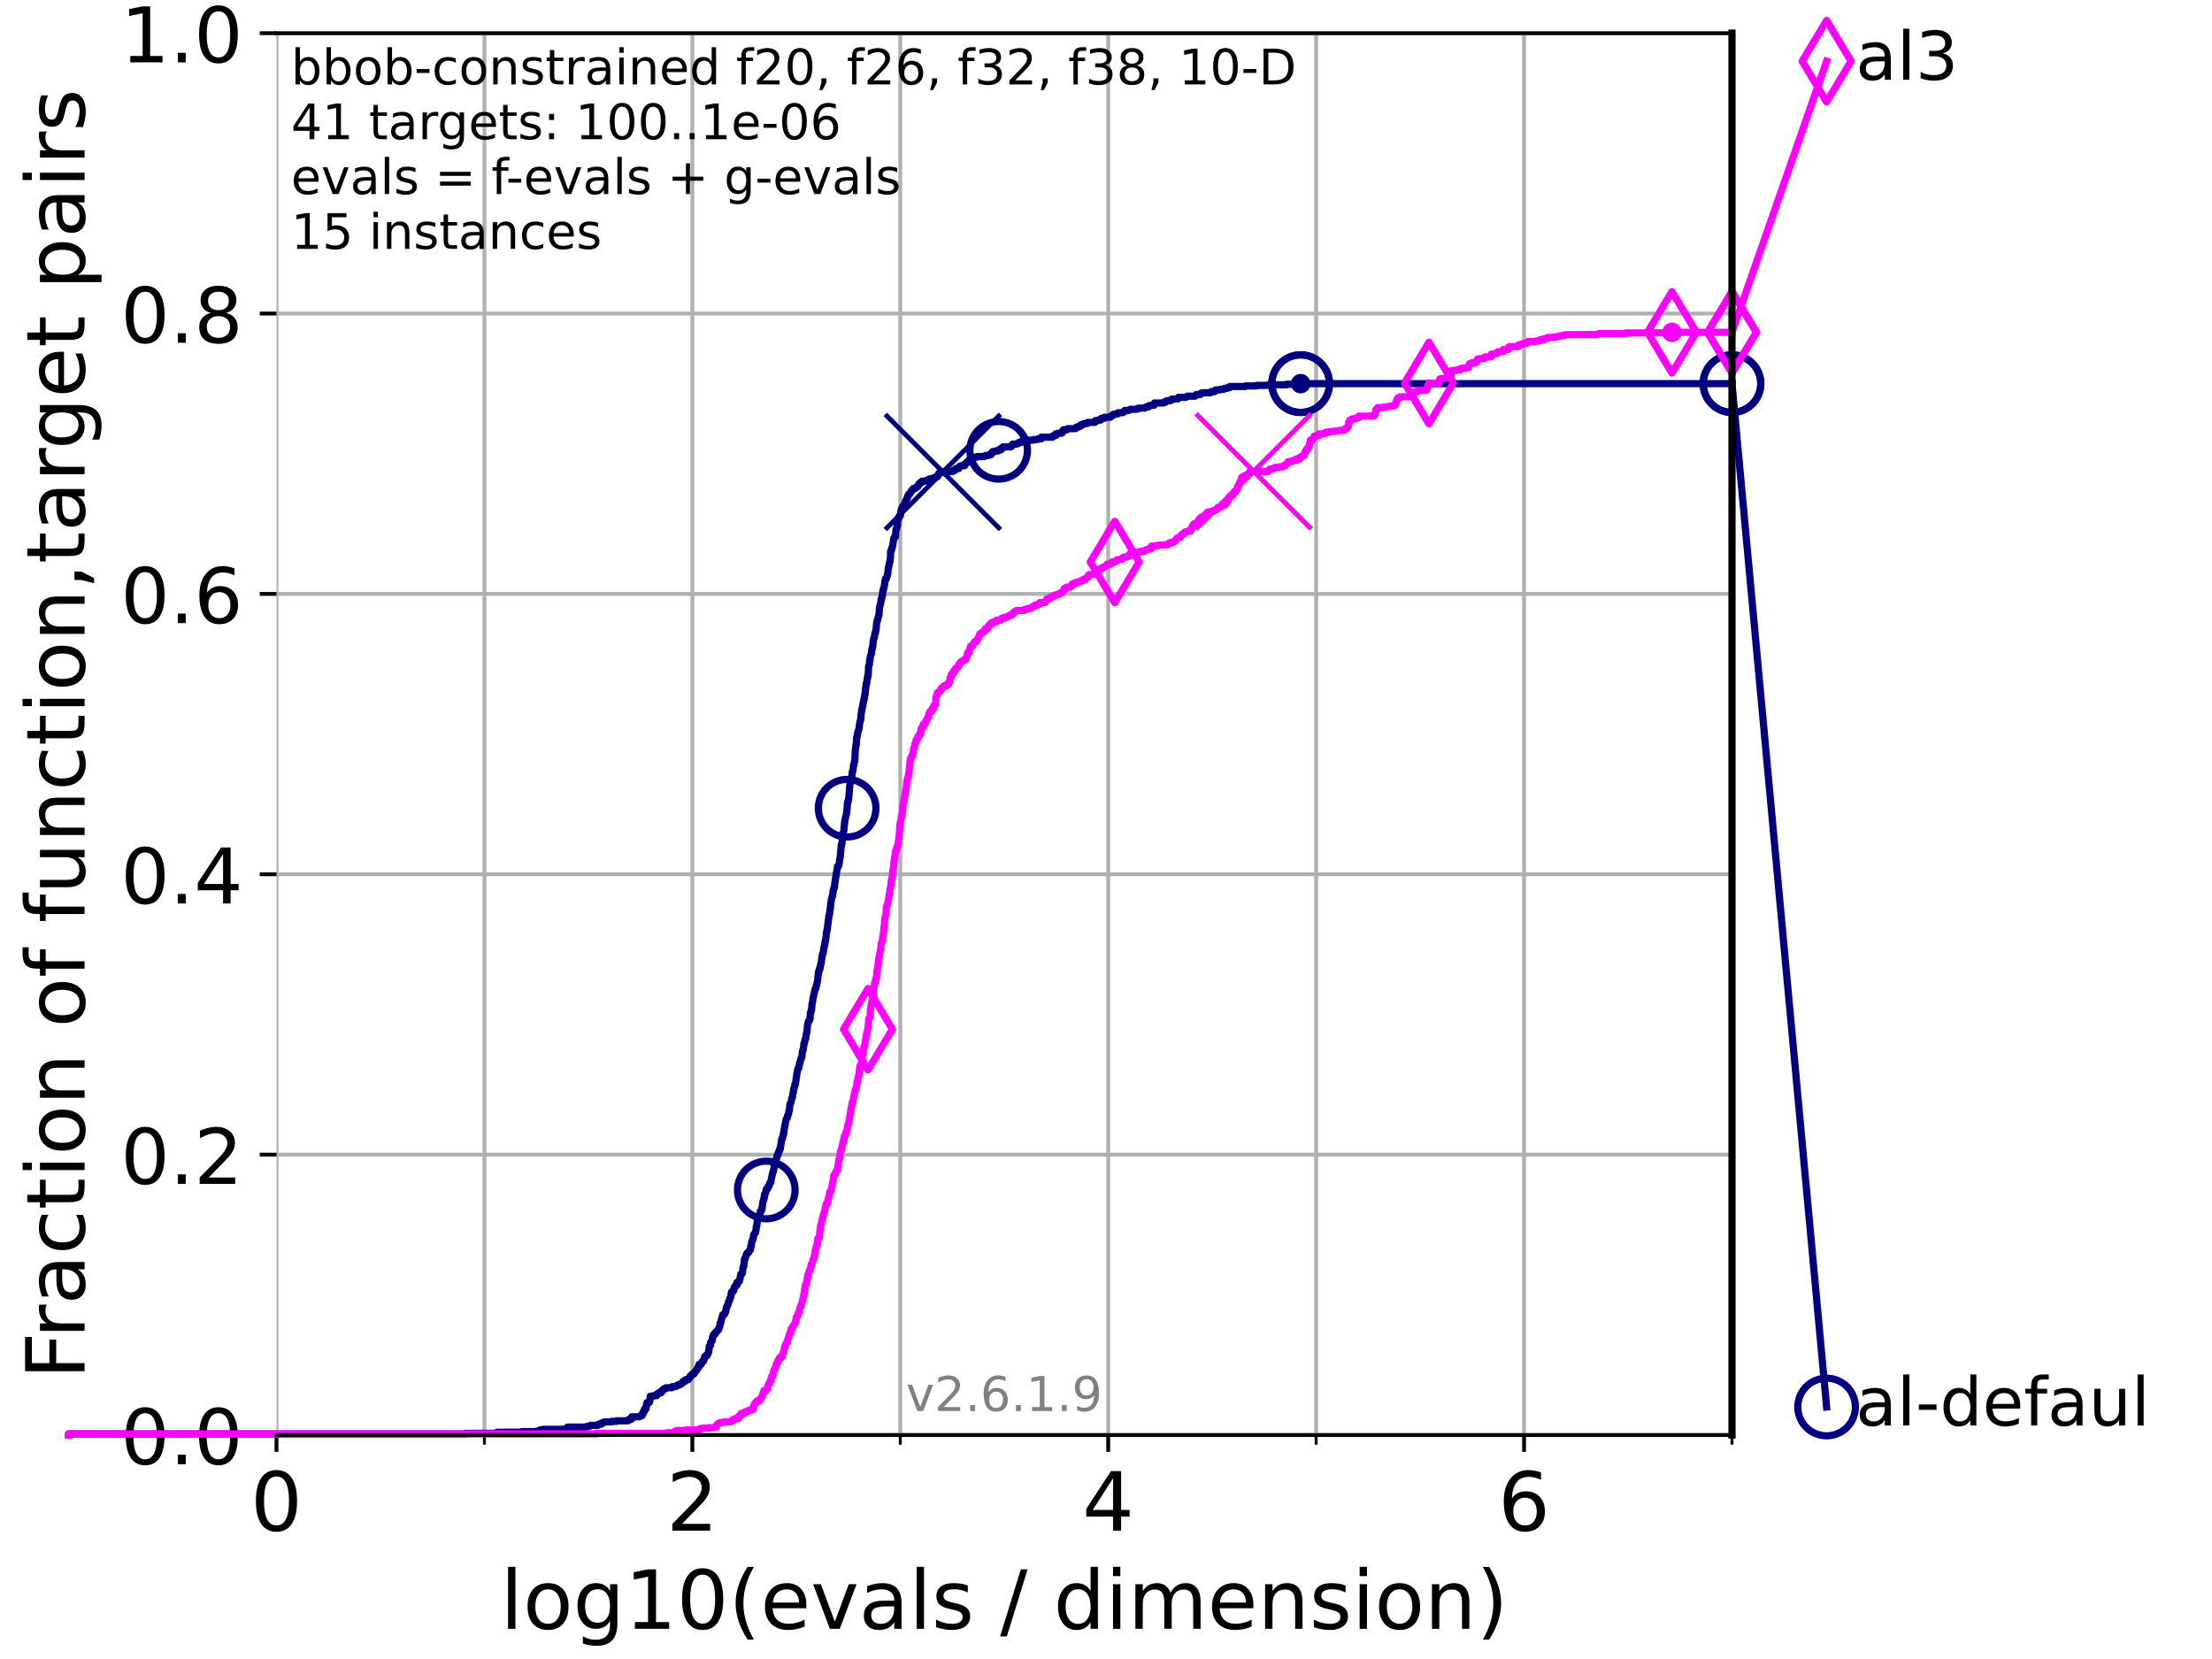 <?xml version="1.0" encoding="utf-8" standalone="no"?>
<!DOCTYPE svg PUBLIC "-//W3C//DTD SVG 1.1//EN"
  "http://www.w3.org/Graphics/SVG/1.1/DTD/svg11.dtd">
<!-- Created with matplotlib (https://matplotlib.org/) -->
<svg height="345.6pt" version="1.1" viewBox="0 0 460.8 345.6" width="460.8pt" xmlns="http://www.w3.org/2000/svg" xmlns:xlink="http://www.w3.org/1999/xlink">
 <defs>
  <style type="text/css">*{stroke-linecap:butt;stroke-linejoin:round;}</style>
 </defs>
 <g id="figure_1">
  <g id="patch_1">
   <path d="M 0 345.6 
L 460.8 345.6 
L 460.8 0 
L 0 0 
z
" style="fill:#ffffff;"/>
  </g>
  <g id="axes_1">
   <g id="patch_2">
    <path d="M 57.6 298.944 
L 360.806 298.944 
L 360.806 6.912 
L 57.6 6.912 
z
" style="fill:#ffffff;"/>
   </g>
   <g id="matplotlib.axis_1">
    <g id="xtick_1">
     <g id="line2d_1">
      <path clip-path="url(#pff109e1d10)" d="M 57.6 298.944 
L 57.6 6.912 
" style="fill:none;stroke:#b0b0b0;stroke-linecap:square;stroke-width:0.8;"/>
     </g>
     <g id="line2d_2">
      <defs>
       <path d="M 0 0 
L 0 3.5 
" id="m7bab5b6a0d" style="stroke:#000000;stroke-width:0.8;"/>
      </defs>
      <g>
       <use style="stroke:#000000;stroke-width:0.8;" x="57.6" xlink:href="#m7bab5b6a0d" y="298.944"/>
      </g>
     </g>
     <g id="text_1">
      <!-- 0 -->
      <g transform="translate(52.192 318.861)scale(0.17 -0.17)">
       <defs>
        <path d="M 31.781 66.406 
Q 24.172 66.406 20.328 58.906 
Q 16.5 51.422 16.5 36.375 
Q 16.5 21.391 20.328 13.891 
Q 24.172 6.391 31.781 6.391 
Q 39.453 6.391 43.281 13.891 
Q 47.125 21.391 47.125 36.375 
Q 47.125 51.422 43.281 58.906 
Q 39.453 66.406 31.781 66.406 
z
M 31.781 74.219 
Q 44.047 74.219 50.516 64.516 
Q 56.984 54.828 56.984 36.375 
Q 56.984 17.969 50.516 8.266 
Q 44.047 -1.422 31.781 -1.422 
Q 19.531 -1.422 13.062 8.266 
Q 6.594 17.969 6.594 36.375 
Q 6.594 54.828 13.062 64.516 
Q 19.531 74.219 31.781 74.219 
z
" id="DejaVuSans-48"/>
       </defs>
       <use xlink:href="#DejaVuSans-48"/>
      </g>
     </g>
    </g>
    <g id="xtick_2">
     <g id="line2d_3">
      <path clip-path="url(#pff109e1d10)" d="M 144.23 298.944 
L 144.23 6.912 
" style="fill:none;stroke:#b0b0b0;stroke-linecap:square;stroke-width:0.8;"/>
     </g>
     <g id="line2d_4">
      <g>
       <use style="stroke:#000000;stroke-width:0.8;" x="144.23" xlink:href="#m7bab5b6a0d" y="298.944"/>
      </g>
     </g>
     <g id="text_2">
      <!-- 2 -->
      <g transform="translate(138.822 318.861)scale(0.17 -0.17)">
       <defs>
        <path d="M 19.188 8.297 
L 53.609 8.297 
L 53.609 0 
L 7.328 0 
L 7.328 8.297 
Q 12.938 14.109 22.625 23.891 
Q 32.328 33.688 34.812 36.531 
Q 39.547 41.844 41.422 45.531 
Q 43.312 49.219 43.312 52.781 
Q 43.312 58.594 39.234 62.25 
Q 35.156 65.922 28.609 65.922 
Q 23.969 65.922 18.812 64.312 
Q 13.672 62.703 7.812 59.422 
L 7.812 69.391 
Q 13.766 71.781 18.938 73 
Q 24.125 74.219 28.422 74.219 
Q 39.75 74.219 46.484 68.547 
Q 53.219 62.891 53.219 53.422 
Q 53.219 48.922 51.531 44.891 
Q 49.859 40.875 45.406 35.406 
Q 44.188 33.984 37.641 27.219 
Q 31.109 20.453 19.188 8.297 
z
" id="DejaVuSans-50"/>
       </defs>
       <use xlink:href="#DejaVuSans-50"/>
      </g>
     </g>
    </g>
    <g id="xtick_3">
     <g id="line2d_5">
      <path clip-path="url(#pff109e1d10)" d="M 230.861 298.944 
L 230.861 6.912 
" style="fill:none;stroke:#b0b0b0;stroke-linecap:square;stroke-width:0.8;"/>
     </g>
     <g id="line2d_6">
      <g>
       <use style="stroke:#000000;stroke-width:0.8;" x="230.861" xlink:href="#m7bab5b6a0d" y="298.944"/>
      </g>
     </g>
     <g id="text_3">
      <!-- 4 -->
      <g transform="translate(225.453 318.861)scale(0.17 -0.17)">
       <defs>
        <path d="M 37.797 64.312 
L 12.891 25.391 
L 37.797 25.391 
z
M 35.203 72.906 
L 47.609 72.906 
L 47.609 25.391 
L 58.016 25.391 
L 58.016 17.188 
L 47.609 17.188 
L 47.609 0 
L 37.797 0 
L 37.797 17.188 
L 4.891 17.188 
L 4.891 26.703 
z
" id="DejaVuSans-52"/>
       </defs>
       <use xlink:href="#DejaVuSans-52"/>
      </g>
     </g>
    </g>
    <g id="xtick_4">
     <g id="line2d_7">
      <path clip-path="url(#pff109e1d10)" d="M 317.491 298.944 
L 317.491 6.912 
" style="fill:none;stroke:#b0b0b0;stroke-linecap:square;stroke-width:0.8;"/>
     </g>
     <g id="line2d_8">
      <g>
       <use style="stroke:#000000;stroke-width:0.8;" x="317.491" xlink:href="#m7bab5b6a0d" y="298.944"/>
      </g>
     </g>
     <g id="text_4">
      <!-- 6 -->
      <g transform="translate(312.083 318.861)scale(0.17 -0.17)">
       <defs>
        <path d="M 33.016 40.375 
Q 26.375 40.375 22.484 35.828 
Q 18.609 31.297 18.609 23.391 
Q 18.609 15.531 22.484 10.953 
Q 26.375 6.391 33.016 6.391 
Q 39.656 6.391 43.531 10.953 
Q 47.406 15.531 47.406 23.391 
Q 47.406 31.297 43.531 35.828 
Q 39.656 40.375 33.016 40.375 
z
M 52.594 71.297 
L 52.594 62.312 
Q 48.875 64.062 45.094 64.984 
Q 41.312 65.922 37.594 65.922 
Q 27.828 65.922 22.672 59.328 
Q 17.531 52.734 16.797 39.406 
Q 19.672 43.656 24.016 45.922 
Q 28.375 48.188 33.594 48.188 
Q 44.578 48.188 50.953 41.516 
Q 57.328 34.859 57.328 23.391 
Q 57.328 12.156 50.688 5.359 
Q 44.047 -1.422 33.016 -1.422 
Q 20.359 -1.422 13.672 8.266 
Q 6.984 17.969 6.984 36.375 
Q 6.984 53.656 15.188 63.938 
Q 23.391 74.219 37.203 74.219 
Q 40.922 74.219 44.703 73.484 
Q 48.484 72.75 52.594 71.297 
z
" id="DejaVuSans-54"/>
       </defs>
       <use xlink:href="#DejaVuSans-54"/>
      </g>
     </g>
    </g>
    <g id="xtick_5">
     <g id="line2d_9">
      <path clip-path="url(#pff109e1d10)" d="M 100.915 298.944 
L 100.915 6.912 
" style="fill:none;stroke:#b0b0b0;stroke-linecap:square;stroke-width:0.8;"/>
     </g>
     <g id="line2d_10">
      <defs>
       <path d="M 0 0 
L 0 2 
" id="mc4b8e0ab74" style="stroke:#000000;stroke-width:0.6;"/>
      </defs>
      <g>
       <use style="stroke:#000000;stroke-width:0.6;" x="100.915" xlink:href="#mc4b8e0ab74" y="298.944"/>
      </g>
     </g>
    </g>
    <g id="xtick_6">
     <g id="line2d_11">
      <path clip-path="url(#pff109e1d10)" d="M 187.546 298.944 
L 187.546 6.912 
" style="fill:none;stroke:#b0b0b0;stroke-linecap:square;stroke-width:0.8;"/>
     </g>
     <g id="line2d_12">
      <g>
       <use style="stroke:#000000;stroke-width:0.6;" x="187.546" xlink:href="#mc4b8e0ab74" y="298.944"/>
      </g>
     </g>
    </g>
    <g id="xtick_7">
     <g id="line2d_13">
      <path clip-path="url(#pff109e1d10)" d="M 274.176 298.944 
L 274.176 6.912 
" style="fill:none;stroke:#b0b0b0;stroke-linecap:square;stroke-width:0.8;"/>
     </g>
     <g id="line2d_14">
      <g>
       <use style="stroke:#000000;stroke-width:0.6;" x="274.176" xlink:href="#mc4b8e0ab74" y="298.944"/>
      </g>
     </g>
    </g>
    <g id="xtick_8">
     <g id="line2d_15">
      <path clip-path="url(#pff109e1d10)" d="M 360.806 298.944 
L 360.806 6.912 
" style="fill:none;stroke:#b0b0b0;stroke-linecap:square;stroke-width:0.8;"/>
     </g>
     <g id="line2d_16">
      <g>
       <use style="stroke:#000000;stroke-width:0.6;" x="360.806" xlink:href="#mc4b8e0ab74" y="298.944"/>
      </g>
     </g>
    </g>
    <g id="text_5">
     <!-- log10(evals / dimension) -->
     <g transform="translate(104.239 339.314)scale(0.17 -0.17)">
      <defs>
       <path d="M 9.422 75.984 
L 18.406 75.984 
L 18.406 0 
L 9.422 0 
z
" id="DejaVuSans-108"/>
       <path d="M 30.609 48.391 
Q 23.391 48.391 19.188 42.75 
Q 14.984 37.109 14.984 27.297 
Q 14.984 17.484 19.156 11.844 
Q 23.344 6.203 30.609 6.203 
Q 37.797 6.203 41.984 11.859 
Q 46.188 17.531 46.188 27.297 
Q 46.188 37.016 41.984 42.703 
Q 37.797 48.391 30.609 48.391 
z
M 30.609 56 
Q 42.328 56 49.016 48.375 
Q 55.719 40.766 55.719 27.297 
Q 55.719 13.875 49.016 6.219 
Q 42.328 -1.422 30.609 -1.422 
Q 18.844 -1.422 12.172 6.219 
Q 5.516 13.875 5.516 27.297 
Q 5.516 40.766 12.172 48.375 
Q 18.844 56 30.609 56 
z
" id="DejaVuSans-111"/>
       <path d="M 45.406 27.984 
Q 45.406 37.75 41.375 43.109 
Q 37.359 48.484 30.078 48.484 
Q 22.859 48.484 18.828 43.109 
Q 14.797 37.75 14.797 27.984 
Q 14.797 18.266 18.828 12.891 
Q 22.859 7.516 30.078 7.516 
Q 37.359 7.516 41.375 12.891 
Q 45.406 18.266 45.406 27.984 
z
M 54.391 6.781 
Q 54.391 -7.172 48.188 -13.984 
Q 42 -20.797 29.203 -20.797 
Q 24.469 -20.797 20.266 -20.094 
Q 16.062 -19.391 12.109 -17.922 
L 12.109 -9.188 
Q 16.062 -11.328 19.922 -12.344 
Q 23.781 -13.375 27.781 -13.375 
Q 36.625 -13.375 41.016 -8.766 
Q 45.406 -4.156 45.406 5.172 
L 45.406 9.625 
Q 42.625 4.781 38.281 2.391 
Q 33.938 0 27.875 0 
Q 17.828 0 11.672 7.656 
Q 5.516 15.328 5.516 27.984 
Q 5.516 40.672 11.672 48.328 
Q 17.828 56 27.875 56 
Q 33.938 56 38.281 53.609 
Q 42.625 51.219 45.406 46.391 
L 45.406 54.688 
L 54.391 54.688 
z
" id="DejaVuSans-103"/>
       <path d="M 12.406 8.297 
L 28.516 8.297 
L 28.516 63.922 
L 10.984 60.406 
L 10.984 69.391 
L 28.422 72.906 
L 38.281 72.906 
L 38.281 8.297 
L 54.391 8.297 
L 54.391 0 
L 12.406 0 
z
" id="DejaVuSans-49"/>
       <path d="M 31 75.875 
Q 24.469 64.656 21.281 53.656 
Q 18.109 42.672 18.109 31.391 
Q 18.109 20.125 21.312 9.062 
Q 24.516 -2 31 -13.188 
L 23.188 -13.188 
Q 15.875 -1.703 12.234 9.375 
Q 8.594 20.453 8.594 31.391 
Q 8.594 42.281 12.203 53.312 
Q 15.828 64.359 23.188 75.875 
z
" id="DejaVuSans-40"/>
       <path d="M 56.203 29.594 
L 56.203 25.203 
L 14.891 25.203 
Q 15.484 15.922 20.484 11.062 
Q 25.484 6.203 34.422 6.203 
Q 39.594 6.203 44.453 7.469 
Q 49.312 8.734 54.109 11.281 
L 54.109 2.781 
Q 49.266 0.734 44.188 -0.344 
Q 39.109 -1.422 33.891 -1.422 
Q 20.797 -1.422 13.156 6.188 
Q 5.516 13.812 5.516 26.812 
Q 5.516 40.234 12.766 48.109 
Q 20.016 56 32.328 56 
Q 43.359 56 49.781 48.891 
Q 56.203 41.797 56.203 29.594 
z
M 47.219 32.234 
Q 47.125 39.594 43.094 43.984 
Q 39.062 48.391 32.422 48.391 
Q 24.906 48.391 20.391 44.141 
Q 15.875 39.891 15.188 32.172 
z
" id="DejaVuSans-101"/>
       <path d="M 2.984 54.688 
L 12.5 54.688 
L 29.594 8.797 
L 46.688 54.688 
L 56.203 54.688 
L 35.688 0 
L 23.484 0 
z
" id="DejaVuSans-118"/>
       <path d="M 34.281 27.484 
Q 23.391 27.484 19.188 25 
Q 14.984 22.516 14.984 16.5 
Q 14.984 11.719 18.141 8.906 
Q 21.297 6.109 26.703 6.109 
Q 34.188 6.109 38.703 11.406 
Q 43.219 16.703 43.219 25.484 
L 43.219 27.484 
z
M 52.203 31.203 
L 52.203 0 
L 43.219 0 
L 43.219 8.297 
Q 40.141 3.328 35.547 0.953 
Q 30.953 -1.422 24.312 -1.422 
Q 15.922 -1.422 10.953 3.297 
Q 6 8.016 6 15.922 
Q 6 25.141 12.172 29.828 
Q 18.359 34.516 30.609 34.516 
L 43.219 34.516 
L 43.219 35.406 
Q 43.219 41.609 39.141 45 
Q 35.062 48.391 27.688 48.391 
Q 23 48.391 18.547 47.266 
Q 14.109 46.141 10.016 43.891 
L 10.016 52.203 
Q 14.938 54.109 19.578 55.047 
Q 24.219 56 28.609 56 
Q 40.484 56 46.344 49.844 
Q 52.203 43.703 52.203 31.203 
z
" id="DejaVuSans-97"/>
       <path d="M 44.281 53.078 
L 44.281 44.578 
Q 40.484 46.531 36.375 47.5 
Q 32.281 48.484 27.875 48.484 
Q 21.188 48.484 17.844 46.438 
Q 14.5 44.391 14.5 40.281 
Q 14.5 37.156 16.891 35.375 
Q 19.281 33.594 26.516 31.984 
L 29.594 31.297 
Q 39.156 29.25 43.188 25.516 
Q 47.219 21.781 47.219 15.094 
Q 47.219 7.469 41.188 3.016 
Q 35.156 -1.422 24.609 -1.422 
Q 20.219 -1.422 15.453 -0.562 
Q 10.688 0.297 5.422 2 
L 5.422 11.281 
Q 10.406 8.688 15.234 7.391 
Q 20.062 6.109 24.812 6.109 
Q 31.156 6.109 34.562 8.281 
Q 37.984 10.453 37.984 14.406 
Q 37.984 18.062 35.516 20.016 
Q 33.062 21.969 24.703 23.781 
L 21.578 24.516 
Q 13.234 26.266 9.516 29.906 
Q 5.812 33.547 5.812 39.891 
Q 5.812 47.609 11.281 51.797 
Q 16.75 56 26.812 56 
Q 31.781 56 36.172 55.266 
Q 40.578 54.547 44.281 53.078 
z
" id="DejaVuSans-115"/>
       <path id="DejaVuSans-32"/>
       <path d="M 25.391 72.906 
L 33.688 72.906 
L 8.297 -9.281 
L 0 -9.281 
z
" id="DejaVuSans-47"/>
       <path d="M 45.406 46.391 
L 45.406 75.984 
L 54.391 75.984 
L 54.391 0 
L 45.406 0 
L 45.406 8.203 
Q 42.578 3.328 38.25 0.953 
Q 33.938 -1.422 27.875 -1.422 
Q 17.969 -1.422 11.734 6.484 
Q 5.516 14.406 5.516 27.297 
Q 5.516 40.188 11.734 48.094 
Q 17.969 56 27.875 56 
Q 33.938 56 38.25 53.625 
Q 42.578 51.266 45.406 46.391 
z
M 14.797 27.297 
Q 14.797 17.391 18.875 11.75 
Q 22.953 6.109 30.078 6.109 
Q 37.203 6.109 41.297 11.75 
Q 45.406 17.391 45.406 27.297 
Q 45.406 37.203 41.297 42.844 
Q 37.203 48.484 30.078 48.484 
Q 22.953 48.484 18.875 42.844 
Q 14.797 37.203 14.797 27.297 
z
" id="DejaVuSans-100"/>
       <path d="M 9.422 54.688 
L 18.406 54.688 
L 18.406 0 
L 9.422 0 
z
M 9.422 75.984 
L 18.406 75.984 
L 18.406 64.594 
L 9.422 64.594 
z
" id="DejaVuSans-105"/>
       <path d="M 52 44.188 
Q 55.375 50.25 60.062 53.125 
Q 64.75 56 71.094 56 
Q 79.641 56 84.281 50.016 
Q 88.922 44.047 88.922 33.016 
L 88.922 0 
L 79.891 0 
L 79.891 32.719 
Q 79.891 40.578 77.094 44.375 
Q 74.312 48.188 68.609 48.188 
Q 61.625 48.188 57.562 43.547 
Q 53.516 38.922 53.516 30.906 
L 53.516 0 
L 44.484 0 
L 44.484 32.719 
Q 44.484 40.625 41.703 44.406 
Q 38.922 48.188 33.109 48.188 
Q 26.219 48.188 22.156 43.531 
Q 18.109 38.875 18.109 30.906 
L 18.109 0 
L 9.078 0 
L 9.078 54.688 
L 18.109 54.688 
L 18.109 46.188 
Q 21.188 51.219 25.484 53.609 
Q 29.781 56 35.688 56 
Q 41.656 56 45.828 52.969 
Q 50 49.953 52 44.188 
z
" id="DejaVuSans-109"/>
       <path d="M 54.891 33.016 
L 54.891 0 
L 45.906 0 
L 45.906 32.719 
Q 45.906 40.484 42.875 44.328 
Q 39.844 48.188 33.797 48.188 
Q 26.516 48.188 22.312 43.547 
Q 18.109 38.922 18.109 30.906 
L 18.109 0 
L 9.078 0 
L 9.078 54.688 
L 18.109 54.688 
L 18.109 46.188 
Q 21.344 51.125 25.703 53.562 
Q 30.078 56 35.797 56 
Q 45.219 56 50.047 50.172 
Q 54.891 44.344 54.891 33.016 
z
" id="DejaVuSans-110"/>
       <path d="M 8.016 75.875 
L 15.828 75.875 
Q 23.141 64.359 26.781 53.312 
Q 30.422 42.281 30.422 31.391 
Q 30.422 20.453 26.781 9.375 
Q 23.141 -1.703 15.828 -13.188 
L 8.016 -13.188 
Q 14.5 -2 17.703 9.062 
Q 20.906 20.125 20.906 31.391 
Q 20.906 42.672 17.703 53.656 
Q 14.5 64.656 8.016 75.875 
z
" id="DejaVuSans-41"/>
      </defs>
      <use xlink:href="#DejaVuSans-108"/>
      <use x="27.783" xlink:href="#DejaVuSans-111"/>
      <use x="88.965" xlink:href="#DejaVuSans-103"/>
      <use x="152.441" xlink:href="#DejaVuSans-49"/>
      <use x="216.064" xlink:href="#DejaVuSans-48"/>
      <use x="279.688" xlink:href="#DejaVuSans-40"/>
      <use x="318.701" xlink:href="#DejaVuSans-101"/>
      <use x="380.225" xlink:href="#DejaVuSans-118"/>
      <use x="439.404" xlink:href="#DejaVuSans-97"/>
      <use x="500.684" xlink:href="#DejaVuSans-108"/>
      <use x="528.467" xlink:href="#DejaVuSans-115"/>
      <use x="580.566" xlink:href="#DejaVuSans-32"/>
      <use x="612.354" xlink:href="#DejaVuSans-47"/>
      <use x="646.045" xlink:href="#DejaVuSans-32"/>
      <use x="677.832" xlink:href="#DejaVuSans-100"/>
      <use x="741.309" xlink:href="#DejaVuSans-105"/>
      <use x="769.092" xlink:href="#DejaVuSans-109"/>
      <use x="866.504" xlink:href="#DejaVuSans-101"/>
      <use x="928.027" xlink:href="#DejaVuSans-110"/>
      <use x="991.406" xlink:href="#DejaVuSans-115"/>
      <use x="1043.506" xlink:href="#DejaVuSans-105"/>
      <use x="1071.289" xlink:href="#DejaVuSans-111"/>
      <use x="1132.471" xlink:href="#DejaVuSans-110"/>
      <use x="1195.85" xlink:href="#DejaVuSans-41"/>
     </g>
    </g>
   </g>
   <g id="matplotlib.axis_2">
    <g id="ytick_1">
     <g id="line2d_17">
      <path clip-path="url(#pff109e1d10)" d="M 57.6 298.944 
L 360.806 298.944 
" style="fill:none;stroke:#b0b0b0;stroke-linecap:square;stroke-width:0.8;"/>
     </g>
     <g id="line2d_18">
      <defs>
       <path d="M 0 0 
L -3.5 0 
" id="mf2261fa3bf" style="stroke:#000000;stroke-width:0.8;"/>
      </defs>
      <g>
       <use style="stroke:#000000;stroke-width:0.8;" x="57.6" xlink:href="#mf2261fa3bf" y="298.944"/>
      </g>
     </g>
     <g id="text_6">
      <!-- 0.0 -->
      <g transform="translate(25.155 305.023)scale(0.16 -0.16)">
       <defs>
        <path d="M 10.688 12.406 
L 21 12.406 
L 21 0 
L 10.688 0 
z
" id="DejaVuSans-46"/>
       </defs>
       <use xlink:href="#DejaVuSans-48"/>
       <use x="63.623" xlink:href="#DejaVuSans-46"/>
       <use x="95.41" xlink:href="#DejaVuSans-48"/>
      </g>
     </g>
    </g>
    <g id="ytick_2">
     <g id="line2d_19">
      <path clip-path="url(#pff109e1d10)" d="M 57.6 240.538 
L 360.806 240.538 
" style="fill:none;stroke:#b0b0b0;stroke-linecap:square;stroke-width:0.8;"/>
     </g>
     <g id="line2d_20">
      <g>
       <use style="stroke:#000000;stroke-width:0.8;" x="57.6" xlink:href="#mf2261fa3bf" y="240.538"/>
      </g>
     </g>
     <g id="text_7">
      <!-- 0.2 -->
      <g transform="translate(25.155 246.616)scale(0.16 -0.16)">
       <use xlink:href="#DejaVuSans-48"/>
       <use x="63.623" xlink:href="#DejaVuSans-46"/>
       <use x="95.41" xlink:href="#DejaVuSans-50"/>
      </g>
     </g>
    </g>
    <g id="ytick_3">
     <g id="line2d_21">
      <path clip-path="url(#pff109e1d10)" d="M 57.6 182.131 
L 360.806 182.131 
" style="fill:none;stroke:#b0b0b0;stroke-linecap:square;stroke-width:0.8;"/>
     </g>
     <g id="line2d_22">
      <g>
       <use style="stroke:#000000;stroke-width:0.8;" x="57.6" xlink:href="#mf2261fa3bf" y="182.131"/>
      </g>
     </g>
     <g id="text_8">
      <!-- 0.4 -->
      <g transform="translate(25.155 188.21)scale(0.16 -0.16)">
       <use xlink:href="#DejaVuSans-48"/>
       <use x="63.623" xlink:href="#DejaVuSans-46"/>
       <use x="95.41" xlink:href="#DejaVuSans-52"/>
      </g>
     </g>
    </g>
    <g id="ytick_4">
     <g id="line2d_23">
      <path clip-path="url(#pff109e1d10)" d="M 57.6 123.725 
L 360.806 123.725 
" style="fill:none;stroke:#b0b0b0;stroke-linecap:square;stroke-width:0.8;"/>
     </g>
     <g id="line2d_24">
      <g>
       <use style="stroke:#000000;stroke-width:0.8;" x="57.6" xlink:href="#mf2261fa3bf" y="123.725"/>
      </g>
     </g>
     <g id="text_9">
      <!-- 0.6 -->
      <g transform="translate(25.155 129.804)scale(0.16 -0.16)">
       <use xlink:href="#DejaVuSans-48"/>
       <use x="63.623" xlink:href="#DejaVuSans-46"/>
       <use x="95.41" xlink:href="#DejaVuSans-54"/>
      </g>
     </g>
    </g>
    <g id="ytick_5">
     <g id="line2d_25">
      <path clip-path="url(#pff109e1d10)" d="M 57.6 65.318 
L 360.806 65.318 
" style="fill:none;stroke:#b0b0b0;stroke-linecap:square;stroke-width:0.8;"/>
     </g>
     <g id="line2d_26">
      <g>
       <use style="stroke:#000000;stroke-width:0.8;" x="57.6" xlink:href="#mf2261fa3bf" y="65.318"/>
      </g>
     </g>
     <g id="text_10">
      <!-- 0.8 -->
      <g transform="translate(25.155 71.397)scale(0.16 -0.16)">
       <defs>
        <path d="M 31.781 34.625 
Q 24.75 34.625 20.719 30.859 
Q 16.703 27.094 16.703 20.516 
Q 16.703 13.922 20.719 10.156 
Q 24.75 6.391 31.781 6.391 
Q 38.812 6.391 42.859 10.172 
Q 46.922 13.969 46.922 20.516 
Q 46.922 27.094 42.891 30.859 
Q 38.875 34.625 31.781 34.625 
z
M 21.922 38.812 
Q 15.578 40.375 12.031 44.719 
Q 8.5 49.078 8.5 55.328 
Q 8.5 64.062 14.719 69.141 
Q 20.953 74.219 31.781 74.219 
Q 42.672 74.219 48.875 69.141 
Q 55.078 64.062 55.078 55.328 
Q 55.078 49.078 51.531 44.719 
Q 48 40.375 41.703 38.812 
Q 48.828 37.156 52.797 32.312 
Q 56.781 27.484 56.781 20.516 
Q 56.781 9.906 50.312 4.234 
Q 43.844 -1.422 31.781 -1.422 
Q 19.734 -1.422 13.25 4.234 
Q 6.781 9.906 6.781 20.516 
Q 6.781 27.484 10.781 32.312 
Q 14.797 37.156 21.922 38.812 
z
M 18.312 54.391 
Q 18.312 48.734 21.844 45.562 
Q 25.391 42.391 31.781 42.391 
Q 38.141 42.391 41.719 45.562 
Q 45.312 48.734 45.312 54.391 
Q 45.312 60.062 41.719 63.234 
Q 38.141 66.406 31.781 66.406 
Q 25.391 66.406 21.844 63.234 
Q 18.312 60.062 18.312 54.391 
z
" id="DejaVuSans-56"/>
       </defs>
       <use xlink:href="#DejaVuSans-48"/>
       <use x="63.623" xlink:href="#DejaVuSans-46"/>
       <use x="95.41" xlink:href="#DejaVuSans-56"/>
      </g>
     </g>
    </g>
    <g id="ytick_6">
     <g id="line2d_27">
      <path clip-path="url(#pff109e1d10)" d="M 57.6 6.912 
L 360.806 6.912 
" style="fill:none;stroke:#b0b0b0;stroke-linecap:square;stroke-width:0.8;"/>
     </g>
     <g id="line2d_28">
      <g>
       <use style="stroke:#000000;stroke-width:0.8;" x="57.6" xlink:href="#mf2261fa3bf" y="6.912"/>
      </g>
     </g>
     <g id="text_11">
      <!-- 1.0 -->
      <g transform="translate(25.155 12.991)scale(0.16 -0.16)">
       <use xlink:href="#DejaVuSans-49"/>
       <use x="63.623" xlink:href="#DejaVuSans-46"/>
       <use x="95.41" xlink:href="#DejaVuSans-48"/>
      </g>
     </g>
    </g>
    <g id="text_12">
     <!-- Fraction of function,target pairs -->
     <g transform="translate(17.62 287.313)rotate(-90)scale(0.17 -0.17)">
      <defs>
       <path d="M 9.812 72.906 
L 51.703 72.906 
L 51.703 64.594 
L 19.672 64.594 
L 19.672 43.109 
L 48.578 43.109 
L 48.578 34.812 
L 19.672 34.812 
L 19.672 0 
L 9.812 0 
z
" id="DejaVuSans-70"/>
       <path d="M 41.109 46.297 
Q 39.594 47.172 37.812 47.578 
Q 36.031 48 33.891 48 
Q 26.266 48 22.188 43.047 
Q 18.109 38.094 18.109 28.812 
L 18.109 0 
L 9.078 0 
L 9.078 54.688 
L 18.109 54.688 
L 18.109 46.188 
Q 20.953 51.172 25.484 53.578 
Q 30.031 56 36.531 56 
Q 37.453 56 38.578 55.875 
Q 39.703 55.766 41.062 55.516 
z
" id="DejaVuSans-114"/>
       <path d="M 48.781 52.594 
L 48.781 44.188 
Q 44.969 46.297 41.141 47.344 
Q 37.312 48.391 33.406 48.391 
Q 24.656 48.391 19.812 42.844 
Q 14.984 37.312 14.984 27.297 
Q 14.984 17.281 19.812 11.734 
Q 24.656 6.203 33.406 6.203 
Q 37.312 6.203 41.141 7.25 
Q 44.969 8.297 48.781 10.406 
L 48.781 2.094 
Q 45.016 0.344 40.984 -0.531 
Q 36.969 -1.422 32.422 -1.422 
Q 20.062 -1.422 12.781 6.344 
Q 5.516 14.109 5.516 27.297 
Q 5.516 40.672 12.859 48.328 
Q 20.219 56 33.016 56 
Q 37.156 56 41.109 55.141 
Q 45.062 54.297 48.781 52.594 
z
" id="DejaVuSans-99"/>
       <path d="M 18.312 70.219 
L 18.312 54.688 
L 36.812 54.688 
L 36.812 47.703 
L 18.312 47.703 
L 18.312 18.016 
Q 18.312 11.328 20.141 9.422 
Q 21.969 7.516 27.594 7.516 
L 36.812 7.516 
L 36.812 0 
L 27.594 0 
Q 17.188 0 13.234 3.875 
Q 9.281 7.766 9.281 18.016 
L 9.281 47.703 
L 2.688 47.703 
L 2.688 54.688 
L 9.281 54.688 
L 9.281 70.219 
z
" id="DejaVuSans-116"/>
       <path d="M 37.109 75.984 
L 37.109 68.5 
L 28.516 68.5 
Q 23.688 68.5 21.797 66.547 
Q 19.922 64.594 19.922 59.516 
L 19.922 54.688 
L 34.719 54.688 
L 34.719 47.703 
L 19.922 47.703 
L 19.922 0 
L 10.891 0 
L 10.891 47.703 
L 2.297 47.703 
L 2.297 54.688 
L 10.891 54.688 
L 10.891 58.5 
Q 10.891 67.625 15.141 71.797 
Q 19.391 75.984 28.609 75.984 
z
" id="DejaVuSans-102"/>
       <path d="M 8.5 21.578 
L 8.5 54.688 
L 17.484 54.688 
L 17.484 21.922 
Q 17.484 14.156 20.5 10.266 
Q 23.531 6.391 29.594 6.391 
Q 36.859 6.391 41.078 11.031 
Q 45.312 15.672 45.312 23.688 
L 45.312 54.688 
L 54.297 54.688 
L 54.297 0 
L 45.312 0 
L 45.312 8.406 
Q 42.047 3.422 37.719 1 
Q 33.406 -1.422 27.688 -1.422 
Q 18.266 -1.422 13.375 4.438 
Q 8.5 10.297 8.5 21.578 
z
M 31.109 56 
z
" id="DejaVuSans-117"/>
       <path d="M 11.719 12.406 
L 22.016 12.406 
L 22.016 4 
L 14.016 -11.625 
L 7.719 -11.625 
L 11.719 4 
z
" id="DejaVuSans-44"/>
       <path d="M 18.109 8.203 
L 18.109 -20.797 
L 9.078 -20.797 
L 9.078 54.688 
L 18.109 54.688 
L 18.109 46.391 
Q 20.953 51.266 25.266 53.625 
Q 29.594 56 35.594 56 
Q 45.562 56 51.781 48.094 
Q 58.016 40.188 58.016 27.297 
Q 58.016 14.406 51.781 6.484 
Q 45.562 -1.422 35.594 -1.422 
Q 29.594 -1.422 25.266 0.953 
Q 20.953 3.328 18.109 8.203 
z
M 48.688 27.297 
Q 48.688 37.203 44.609 42.844 
Q 40.531 48.484 33.406 48.484 
Q 26.266 48.484 22.188 42.844 
Q 18.109 37.203 18.109 27.297 
Q 18.109 17.391 22.188 11.75 
Q 26.266 6.109 33.406 6.109 
Q 40.531 6.109 44.609 11.75 
Q 48.688 17.391 48.688 27.297 
z
" id="DejaVuSans-112"/>
      </defs>
      <use xlink:href="#DejaVuSans-70"/>
      <use x="50.27" xlink:href="#DejaVuSans-114"/>
      <use x="91.383" xlink:href="#DejaVuSans-97"/>
      <use x="152.662" xlink:href="#DejaVuSans-99"/>
      <use x="207.643" xlink:href="#DejaVuSans-116"/>
      <use x="246.852" xlink:href="#DejaVuSans-105"/>
      <use x="274.635" xlink:href="#DejaVuSans-111"/>
      <use x="335.816" xlink:href="#DejaVuSans-110"/>
      <use x="399.195" xlink:href="#DejaVuSans-32"/>
      <use x="430.982" xlink:href="#DejaVuSans-111"/>
      <use x="492.164" xlink:href="#DejaVuSans-102"/>
      <use x="527.369" xlink:href="#DejaVuSans-32"/>
      <use x="559.156" xlink:href="#DejaVuSans-102"/>
      <use x="594.361" xlink:href="#DejaVuSans-117"/>
      <use x="657.74" xlink:href="#DejaVuSans-110"/>
      <use x="721.119" xlink:href="#DejaVuSans-99"/>
      <use x="776.1" xlink:href="#DejaVuSans-116"/>
      <use x="815.309" xlink:href="#DejaVuSans-105"/>
      <use x="843.092" xlink:href="#DejaVuSans-111"/>
      <use x="904.273" xlink:href="#DejaVuSans-110"/>
      <use x="967.652" xlink:href="#DejaVuSans-44"/>
      <use x="999.439" xlink:href="#DejaVuSans-116"/>
      <use x="1038.648" xlink:href="#DejaVuSans-97"/>
      <use x="1099.928" xlink:href="#DejaVuSans-114"/>
      <use x="1139.291" xlink:href="#DejaVuSans-103"/>
      <use x="1202.768" xlink:href="#DejaVuSans-101"/>
      <use x="1264.291" xlink:href="#DejaVuSans-116"/>
      <use x="1303.5" xlink:href="#DejaVuSans-32"/>
      <use x="1335.287" xlink:href="#DejaVuSans-112"/>
      <use x="1398.764" xlink:href="#DejaVuSans-97"/>
      <use x="1460.043" xlink:href="#DejaVuSans-105"/>
      <use x="1487.826" xlink:href="#DejaVuSans-114"/>
      <use x="1528.939" xlink:href="#DejaVuSans-115"/>
     </g>
    </g>
   </g>
   <g id="line2d_29">
    <defs>
     <path d="M 0 1.5 
C 0.398 1.5 0.779 1.342 1.061 1.061 
C 1.342 0.779 1.5 0.398 1.5 0 
C 1.5 -0.398 1.342 -0.779 1.061 -1.061 
C 0.779 -1.342 0.398 -1.5 0 -1.5 
C -0.398 -1.5 -0.779 -1.342 -1.061 -1.061 
C -1.342 -0.779 -1.5 -0.398 -1.5 0 
C -1.5 0.398 -1.342 0.779 -1.061 1.061 
C -0.779 1.342 -0.398 1.5 0 1.5 
z
" id="mc3e7da1b39" style="stroke:#000080;"/>
    </defs>
    <g>
     <use style="fill:#000080;stroke:#000080;" x="270.952" xlink:href="#mc3e7da1b39" y="79.92"/>
     <use style="fill:#000080;stroke:#000080;" x="270.952" xlink:href="#mc3e7da1b39" y="79.92"/>
    </g>
   </g>
   <g id="line2d_30">
    <path d="M 14.285 298.944 
L 14.285 298.707 
L 96.951 298.707 
L 96.951 298.588 
L 103.544 298.588 
L 103.544 298.35 
L 108.668 298.35 
L 108.668 298.232 
L 111.868 298.232 
L 111.868 298.113 
L 112.488 298.113 
L 112.488 297.876 
L 113.088 297.876 
L 113.088 297.757 
L 117.772 297.757 
L 117.772 297.638 
L 118.227 297.638 
L 118.227 297.282 
L 122.138 297.282 
L 122.138 297.163 
L 122.737 297.163 
L 122.737 297.045 
L 122.971 297.045 
L 122.971 296.926 
L 124.535 296.926 
L 124.642 296.688 
L 125.271 296.688 
L 125.271 296.451 
L 125.578 296.451 
L 125.578 296.332 
L 125.88 296.332 
L 125.88 296.214 
L 127.412 296.214 
L 127.412 296.095 
L 128.398 296.095 
L 128.398 295.976 
L 130.85 295.976 
L 130.85 295.739 
L 131.304 295.739 
L 131.304 295.62 
L 131.601 295.62 
L 131.601 295.145 
L 133.222 295.145 
L 133.222 295.026 
L 133.357 295.026 
L 133.357 294.908 
L 133.755 294.908 
L 133.82 294.552 
L 133.951 294.552 
L 133.951 294.196 
L 134.08 294.196 
L 134.08 293.958 
L 134.273 293.958 
L 134.273 293.483 
L 134.59 293.483 
L 134.652 292.652 
L 134.777 292.652 
L 134.777 292.177 
L 135.268 292.177 
L 135.268 291.821 
L 135.389 291.821 
L 135.449 290.872 
L 136.04 290.872 
L 136.04 290.753 
L 136.781 290.753 
L 136.837 290.397 
L 137.113 290.397 
L 137.168 290.159 
L 137.708 290.159 
L 137.708 289.803 
L 138.025 289.803 
L 138.129 289.447 
L 138.233 289.447 
L 138.233 289.328 
L 138.642 289.328 
L 138.743 289.091 
L 139.962 289.091 
L 140.056 288.853 
L 140.748 288.853 
L 140.748 288.735 
L 141.062 288.735 
L 141.062 288.616 
L 141.195 288.616 
L 141.195 288.497 
L 141.546 288.497 
L 141.546 288.379 
L 141.804 288.379 
L 141.804 288.26 
L 142.017 288.26 
L 142.017 288.141 
L 142.144 288.141 
L 142.227 287.904 
L 142.269 287.904 
L 142.269 287.785 
L 142.682 287.785 
L 142.764 287.429 
L 143.364 287.429 
L 143.404 287.191 
L 143.56 287.191 
L 143.638 286.954 
L 143.716 286.954 
L 143.716 286.717 
L 143.946 286.717 
L 143.946 286.479 
L 144.06 286.479 
L 144.06 286.361 
L 144.249 286.361 
L 144.249 286.242 
L 144.548 286.242 
L 144.658 285.886 
L 144.768 285.886 
L 144.841 285.648 
L 144.986 285.648 
L 145.022 285.411 
L 145.166 285.411 
L 145.273 285.173 
L 145.309 285.173 
L 145.38 284.817 
L 145.556 284.817 
L 145.626 284.224 
L 146.075 284.224 
L 146.143 283.868 
L 146.244 283.868 
L 146.278 283.63 
L 146.413 283.63 
L 146.413 283.511 
L 146.613 283.511 
L 146.679 283.037 
L 146.745 283.037 
L 146.81 282.562 
L 146.941 282.562 
L 146.941 282.443 
L 147.264 282.443 
L 147.36 282.087 
L 147.455 282.087 
L 147.55 281.849 
L 147.582 281.849 
L 147.644 281.256 
L 147.707 281.256 
L 147.738 280.425 
L 147.832 280.425 
L 147.832 280.306 
L 147.987 280.306 
L 148.048 279.594 
L 148.14 279.594 
L 148.231 279.356 
L 148.353 279.356 
L 148.443 278.526 
L 148.533 278.526 
L 148.623 278.051 
L 148.712 278.051 
L 148.712 277.932 
L 148.948 277.932 
L 149.006 277.695 
L 149.122 277.695 
L 149.122 277.457 
L 149.238 277.457 
L 149.238 277.338 
L 149.382 277.338 
L 149.467 277.101 
L 149.609 277.101 
L 149.609 276.982 
L 149.722 276.982 
L 149.778 276.626 
L 149.834 276.626 
L 149.918 276.389 
L 149.945 276.389 
L 150.028 275.558 
L 150.166 275.558 
L 150.276 274.845 
L 150.303 274.845 
L 150.412 274.371 
L 150.466 274.371 
L 150.547 273.896 
L 150.76 273.896 
L 150.76 273.777 
L 150.946 273.777 
L 150.972 273.54 
L 151.077 273.54 
L 151.181 273.065 
L 151.233 273.065 
L 151.311 272.352 
L 151.388 272.352 
L 151.465 271.996 
L 151.567 271.996 
L 151.669 271.64 
L 151.694 271.64 
L 151.77 271.165 
L 151.845 271.165 
L 151.92 270.928 
L 151.97 270.928 
L 152.045 270.453 
L 152.119 270.453 
L 152.218 270.097 
L 152.267 270.097 
L 152.292 269.503 
L 152.39 269.503 
L 152.39 269.147 
L 152.511 269.147 
L 152.511 269.029 
L 152.728 269.029 
L 152.776 268.791 
L 152.871 268.791 
L 152.942 268.198 
L 153.107 268.198 
L 153.177 267.841 
L 153.317 267.841 
L 153.317 267.723 
L 153.525 267.723 
L 153.525 267.129 
L 153.753 267.129 
L 153.753 267.01 
L 153.934 267.01 
L 153.934 266.892 
L 154.046 266.892 
L 154.112 266.417 
L 154.157 266.417 
L 154.268 265.586 
L 154.29 265.586 
L 154.29 265.467 
L 154.509 265.467 
L 154.509 265.23 
L 154.661 265.23 
L 154.768 264.161 
L 154.79 264.161 
L 154.833 263.805 
L 154.94 263.805 
L 155.046 262.618 
L 155.067 262.618 
L 155.088 262.262 
L 155.214 262.262 
L 155.298 261.906 
L 155.34 261.906 
L 155.444 261.431 
L 155.464 261.431 
L 155.526 261.194 
L 155.609 261.194 
L 155.691 260.956 
L 155.935 260.956 
L 155.955 260.719 
L 156.056 260.719 
L 156.156 260.481 
L 156.215 260.481 
L 156.215 260.363 
L 156.334 260.363 
L 156.394 259.65 
L 156.511 259.65 
L 156.59 258.701 
L 156.648 258.701 
L 156.726 258.344 
L 156.784 258.344 
L 156.803 258.107 
L 156.899 258.107 
L 156.976 257.276 
L 157.071 257.276 
L 157.109 257.039 
L 157.185 257.039 
L 157.279 256.801 
L 157.373 256.801 
L 157.447 256.326 
L 157.485 256.326 
L 157.577 255.377 
L 157.651 255.377 
L 157.762 254.427 
L 157.816 254.427 
L 157.889 253.477 
L 157.98 253.477 
L 157.98 253.359 
L 158.178 253.359 
L 158.286 252.765 
L 158.375 252.765 
L 158.41 252.29 
L 158.534 252.29 
L 158.639 252.053 
L 158.709 252.053 
L 158.813 251.103 
L 158.83 251.103 
L 158.934 250.272 
L 158.985 250.272 
L 159.054 249.916 
L 159.122 249.916 
L 159.173 249.441 
L 159.241 249.441 
L 159.292 248.729 
L 159.393 248.729 
L 159.427 248.491 
L 159.51 248.491 
L 159.594 247.898 
L 159.627 247.898 
L 159.677 247.66 
L 159.923 247.66 
L 159.988 247.304 
L 160.07 247.304 
L 160.07 247.067 
L 160.231 247.067 
L 160.327 246.473 
L 160.471 246.473 
L 160.566 246.236 
L 160.597 246.236 
L 160.707 245.405 
L 160.738 245.405 
L 160.832 244.811 
L 160.863 244.811 
L 160.956 244.336 
L 161.003 244.336 
L 161.11 243.862 
L 161.156 243.862 
L 161.263 243.149 
L 161.309 243.149 
L 161.384 242.556 
L 161.43 242.556 
L 161.49 241.843 
L 161.565 241.843 
L 161.654 241.487 
L 161.684 241.487 
L 161.744 241.25 
L 161.803 241.25 
L 161.877 240.775 
L 161.965 240.775 
L 162.067 240.3 
L 162.14 240.3 
L 162.241 239.825 
L 162.284 239.825 
L 162.284 239.707 
L 162.414 239.707 
L 162.471 239.232 
L 162.585 239.232 
L 162.655 238.401 
L 162.698 238.401 
L 162.796 237.57 
L 162.824 237.57 
L 162.838 237.332 
L 162.936 237.332 
L 163.019 236.858 
L 163.061 236.858 
L 163.157 236.264 
L 163.267 236.264 
L 163.376 235.077 
L 163.417 235.077 
L 163.512 234.365 
L 163.566 234.365 
L 163.673 233.534 
L 163.7 233.534 
L 163.806 233.059 
L 163.873 233.059 
L 163.965 232.821 
L 164.031 232.821 
L 164.083 232.346 
L 164.149 232.346 
L 164.227 232.109 
L 164.266 232.109 
L 164.356 231.397 
L 164.446 231.397 
L 164.536 230.091 
L 164.6 230.091 
L 164.625 229.854 
L 164.714 229.854 
L 164.803 229.497 
L 164.828 229.497 
L 164.903 228.904 
L 164.941 228.904 
L 165.041 228.548 
L 165.09 228.548 
L 165.189 227.717 
L 165.239 227.717 
L 165.337 226.886 
L 165.386 226.886 
L 165.459 226.411 
L 165.532 226.411 
L 165.568 225.936 
L 165.653 225.936 
L 165.761 225.461 
L 165.773 225.461 
L 165.868 224.511 
L 165.904 224.511 
L 166.011 223.562 
L 166.023 223.562 
L 166.129 222.968 
L 166.152 222.968 
L 166.234 222.612 
L 166.351 222.612 
L 166.443 222.137 
L 166.478 222.137 
L 166.57 221.425 
L 166.673 221.425 
L 166.741 220.831 
L 166.798 220.831 
L 166.855 220.475 
L 166.922 220.475 
L 167.001 220.238 
L 167.057 220.238 
L 167.146 219.051 
L 167.168 219.051 
L 167.202 218.813 
L 167.301 218.813 
L 167.411 217.982 
L 167.422 217.982 
L 167.466 217.389 
L 167.542 217.389 
L 167.64 216.914 
L 167.662 216.914 
L 167.738 216.439 
L 167.834 216.439 
L 167.931 215.489 
L 167.995 215.489 
L 168.048 215.014 
L 168.111 215.014 
L 168.217 213.471 
L 168.227 213.471 
L 168.332 213.115 
L 168.342 213.115 
L 168.384 212.759 
L 168.478 212.759 
L 168.478 212.64 
L 168.602 212.64 
L 168.694 212.284 
L 168.756 212.284 
L 168.807 210.978 
L 168.908 210.978 
L 168.999 210.385 
L 169.06 210.385 
L 169.17 209.079 
L 169.19 209.079 
L 169.299 208.485 
L 169.309 208.485 
L 169.378 207.773 
L 169.428 207.773 
L 169.516 207.298 
L 169.556 207.298 
L 169.643 206.705 
L 169.682 206.705 
L 169.779 206.111 
L 169.857 206.111 
L 169.924 205.874 
L 169.972 205.874 
L 170.039 205.28 
L 170.105 205.28 
L 170.191 204.805 
L 170.219 204.805 
L 170.323 204.212 
L 170.332 204.212 
L 170.435 203.143 
L 170.454 203.143 
L 170.501 202.431 
L 170.603 202.431 
L 170.677 201.837 
L 170.815 201.837 
L 170.924 201.006 
L 170.979 201.006 
L 171.078 200.413 
L 171.114 200.413 
L 171.213 199.344 
L 171.249 199.344 
L 171.338 198.751 
L 171.409 198.751 
L 171.48 198.395 
L 171.524 198.395 
L 171.63 197.326 
L 171.7 197.326 
L 171.77 196.852 
L 171.822 196.852 
L 171.874 196.139 
L 171.951 196.139 
L 172.029 195.427 
L 172.063 195.427 
L 172.132 194.359 
L 172.2 194.359 
L 172.285 193.646 
L 172.327 193.646 
L 172.436 192.697 
L 172.453 192.697 
L 172.562 191.628 
L 172.595 191.628 
L 172.662 190.797 
L 172.745 190.797 
L 172.802 190.204 
L 172.86 190.204 
L 172.901 189.373 
L 172.975 189.373 
L 173.072 188.067 
L 173.113 188.067 
L 173.194 187.355 
L 173.242 187.355 
L 173.346 186.761 
L 173.418 186.761 
L 173.514 185.93 
L 173.538 185.93 
L 173.561 185.455 
L 173.656 185.455 
L 173.719 184.862 
L 173.828 184.862 
L 173.937 183.674 
L 173.968 183.674 
L 174.053 182.962 
L 174.092 182.962 
L 174.199 182.131 
L 174.207 182.131 
L 174.298 181.419 
L 174.352 181.419 
L 174.457 180.588 
L 174.465 180.588 
L 174.465 180.469 
L 174.675 180.469 
L 174.779 179.994 
L 174.794 179.994 
L 174.905 179.163 
L 174.919 179.163 
L 175.015 178.57 
L 175.037 178.57 
L 175.124 177.264 
L 175.154 177.264 
L 175.255 175.958 
L 175.385 175.958 
L 175.485 174.415 
L 175.521 174.415 
L 175.563 173.584 
L 175.642 173.584 
L 175.74 173.228 
L 175.755 173.228 
L 175.86 172.278 
L 175.867 172.278 
L 175.965 171.091 
L 175.992 171.091 
L 176.09 170.497 
L 176.117 170.497 
L 176.193 170.023 
L 176.234 170.023 
L 176.337 169.548 
L 176.351 169.548 
L 176.446 168.479 
L 176.473 168.479 
L 176.554 167.055 
L 176.682 167.055 
L 176.742 166.461 
L 176.802 166.461 
L 176.908 165.037 
L 176.928 165.037 
L 177.027 163.493 
L 177.06 163.493 
L 177.165 163.019 
L 177.191 163.019 
L 177.256 162.306 
L 177.366 162.306 
L 177.47 161.475 
L 177.495 161.475 
L 177.547 160.763 
L 177.63 160.763 
L 177.738 160.051 
L 177.744 160.051 
L 177.807 159.338 
L 177.895 159.338 
L 178.002 158.626 
L 178.064 158.626 
L 178.17 156.252 
L 178.201 156.252 
L 178.293 155.184 
L 178.385 155.184 
L 178.465 153.522 
L 178.556 153.522 
L 178.641 152.691 
L 178.707 152.691 
L 178.785 152.216 
L 178.833 152.216 
L 178.928 151.86 
L 178.946 151.86 
L 179.035 150.91 
L 179.065 150.91 
L 179.153 150.316 
L 179.183 150.316 
L 179.265 149.96 
L 179.305 149.96 
L 179.393 148.654 
L 179.427 148.654 
L 179.514 147.823 
L 179.56 147.823 
L 179.658 147.23 
L 179.692 147.23 
L 179.789 146.518 
L 179.829 146.518 
L 179.936 145.687 
L 180.026 145.687 
L 180.132 144.737 
L 180.205 144.737 
L 180.316 143.312 
L 180.365 143.312 
L 180.437 142.363 
L 180.563 142.363 
L 180.639 141.413 
L 180.704 141.413 
L 180.747 140.819 
L 180.844 140.819 
L 180.946 138.801 
L 180.999 138.801 
L 181.058 138.445 
L 181.116 138.445 
L 181.169 137.495 
L 181.232 137.495 
L 181.316 136.664 
L 181.374 136.664 
L 181.473 136.19 
L 181.535 136.19 
L 181.592 135.359 
L 181.669 135.359 
L 181.741 134.765 
L 181.813 134.765 
L 181.899 133.578 
L 181.93 133.578 
L 182.026 132.866 
L 182.146 132.866 
L 182.236 132.035 
L 182.266 132.035 
L 182.301 131.797 
L 182.39 131.797 
L 182.489 131.085 
L 182.524 131.085 
L 182.607 129.779 
L 182.666 129.779 
L 182.748 129.186 
L 182.816 129.186 
L 182.927 128.592 
L 182.975 128.592 
L 183.047 128.117 
L 183.109 128.117 
L 183.218 126.455 
L 183.247 126.455 
L 183.327 126.099 
L 183.378 126.099 
L 183.477 125.387 
L 183.519 125.387 
L 183.593 124.674 
L 183.695 124.674 
L 183.773 124.081 
L 183.828 124.081 
L 183.934 122.894 
L 184.047 122.894 
L 184.142 122.419 
L 184.169 122.419 
L 184.259 121.707 
L 184.29 121.707 
L 184.344 120.994 
L 184.451 120.994 
L 184.491 120.52 
L 184.662 120.52 
L 184.767 120.045 
L 184.82 120.045 
L 184.88 119.57 
L 184.941 119.57 
L 185.049 118.264 
L 185.113 118.264 
L 185.194 117.67 
L 185.237 117.67 
L 185.305 117.077 
L 185.381 117.077 
L 185.486 116.127 
L 185.511 116.127 
L 185.532 114.821 
L 185.67 114.821 
L 185.716 114.347 
L 185.815 114.347 
L 185.872 113.872 
L 185.934 113.872 
L 186.04 113.159 
L 186.048 113.159 
L 186.158 112.328 
L 186.174 112.328 
L 186.186 112.091 
L 186.311 112.091 
L 186.372 111.854 
L 186.531 111.854 
L 186.634 110.429 
L 186.67 110.429 
L 186.764 110.073 
L 186.803 110.073 
L 186.87 109.361 
L 186.978 109.361 
L 187.021 108.411 
L 187.106 108.411 
L 187.167 108.055 
L 187.217 108.055 
L 187.271 107.58 
L 187.419 107.58 
L 187.419 107.461 
L 187.547 107.461 
L 187.656 106.512 
L 187.697 106.512 
L 187.757 106.037 
L 187.909 106.037 
L 187.983 105.562 
L 188.049 105.562 
L 188.049 105.443 
L 188.18 105.443 
L 188.26 105.206 
L 188.386 105.206 
L 188.386 105.087 
L 188.576 105.087 
L 188.636 104.375 
L 188.736 104.375 
L 188.838 104.019 
L 188.876 104.019 
L 188.936 103.781 
L 189.023 103.781 
L 189.096 103.306 
L 189.23 103.306 
L 189.296 102.95 
L 189.405 102.95 
L 189.405 102.831 
L 189.571 102.831 
L 189.659 102.594 
L 189.719 102.594 
L 189.793 102.357 
L 189.85 102.357 
L 189.85 102.238 
L 189.972 102.238 
L 189.972 102.119 
L 190.085 102.119 
L 190.173 101.882 
L 190.255 101.882 
L 190.255 101.763 
L 190.686 101.763 
L 190.686 101.644 
L 190.816 101.644 
L 190.924 101.407 
L 191.173 101.407 
L 191.229 101.169 
L 191.343 101.169 
L 191.411 100.813 
L 191.542 100.813 
L 191.542 100.695 
L 191.66 100.695 
L 191.66 100.576 
L 191.922 100.576 
L 191.939 100.338 
L 192.085 100.338 
L 192.085 100.22 
L 192.869 100.22 
L 192.869 100.101 
L 193.4 100.101 
L 193.472 99.864 
L 193.587 99.864 
L 193.587 99.745 
L 194.323 99.745 
L 194.323 99.626 
L 194.588 99.626 
L 194.588 99.508 
L 194.799 99.508 
L 194.799 99.389 
L 195.111 99.389 
L 195.111 99.27 
L 195.317 99.27 
L 195.386 99.033 
L 195.433 99.033 
L 195.525 98.677 
L 195.586 98.677 
L 195.586 98.558 
L 195.866 98.558 
L 195.866 98.439 
L 196.071 98.439 
L 196.071 98.32 
L 197.519 98.32 
L 197.519 98.202 
L 198.59 98.202 
L 198.617 97.964 
L 198.959 97.964 
L 198.959 97.846 
L 199.124 97.846 
L 199.124 97.608 
L 199.75 97.608 
L 199.799 97.252 
L 199.907 97.252 
L 199.907 97.133 
L 200.207 97.133 
L 200.207 97.015 
L 200.957 97.015 
L 200.97 96.658 
L 201.09 96.658 
L 201.09 96.54 
L 201.292 96.54 
L 201.332 96.302 
L 201.688 96.302 
L 201.688 96.184 
L 201.835 96.184 
L 201.922 95.709 
L 202.624 95.709 
L 202.727 95.353 
L 202.769 95.353 
L 202.769 95.234 
L 203.535 95.234 
L 203.535 95.115 
L 205.01 95.115 
L 205.01 94.996 
L 205.334 94.996 
L 205.334 94.878 
L 205.962 94.878 
L 205.962 94.759 
L 206.377 94.759 
L 206.377 94.64 
L 206.507 94.64 
L 206.59 94.284 
L 206.807 94.284 
L 206.807 94.047 
L 207.413 94.047 
L 207.413 93.928 
L 208.007 93.928 
L 208.04 93.691 
L 208.563 93.691 
L 208.563 93.334 
L 208.969 93.334 
L 208.969 93.097 
L 210.573 93.097 
L 210.573 92.978 
L 210.769 92.978 
L 210.857 92.622 
L 210.963 92.622 
L 210.963 92.503 
L 211.814 92.503 
L 211.814 92.385 
L 212.17 92.385 
L 212.274 92.147 
L 212.813 92.147 
L 212.813 91.91 
L 213.349 91.91 
L 213.349 91.791 
L 214.437 91.791 
L 214.437 91.673 
L 215.358 91.673 
L 215.358 91.554 
L 216.15 91.554 
L 216.15 91.435 
L 216.9 91.435 
L 216.9 91.079 
L 219.267 91.079 
L 219.289 90.842 
L 219.497 90.842 
L 219.497 90.723 
L 219.951 90.723 
L 219.951 90.367 
L 220.402 90.367 
L 220.402 90.248 
L 221.115 90.248 
L 221.115 90.129 
L 221.347 90.129 
L 221.347 89.773 
L 221.466 89.773 
L 221.5 89.536 
L 222.252 89.536 
L 222.357 89.298 
L 224.028 89.298 
L 224.028 89.18 
L 224.156 89.18 
L 224.247 88.942 
L 224.686 88.942 
L 224.686 88.823 
L 225.036 88.823 
L 225.036 88.705 
L 225.149 88.705 
L 225.182 88.467 
L 225.676 88.467 
L 225.779 88.23 
L 226.498 88.23 
L 226.582 87.992 
L 228.107 87.992 
L 228.177 87.636 
L 228.752 87.636 
L 228.752 87.518 
L 229.278 87.518 
L 229.364 87.161 
L 230.03 87.161 
L 230.03 86.924 
L 231.308 86.924 
L 231.367 86.687 
L 231.559 86.687 
L 231.559 86.568 
L 231.854 86.568 
L 231.854 86.33 
L 232.301 86.33 
L 232.301 86.212 
L 232.904 86.212 
L 232.942 85.974 
L 233.912 85.974 
L 233.912 85.856 
L 234.044 85.856 
L 234.044 85.737 
L 234.304 85.737 
L 234.304 85.499 
L 235.201 85.499 
L 235.201 85.381 
L 235.464 85.381 
L 235.464 85.262 
L 236.847 85.262 
L 236.847 85.143 
L 237.148 85.143 
L 237.148 85.025 
L 238.412 85.025 
L 238.412 84.906 
L 238.754 84.906 
L 238.754 84.787 
L 239.229 84.787 
L 239.229 84.55 
L 239.648 84.55 
L 239.648 84.431 
L 240.412 84.431 
L 240.487 83.956 
L 242.321 83.956 
L 242.321 83.838 
L 242.743 83.838 
L 242.785 83.6 
L 243.114 83.6 
L 243.114 83.481 
L 243.793 83.481 
L 243.793 83.363 
L 244.046 83.363 
L 244.099 83.125 
L 245.343 83.125 
L 245.343 83.007 
L 245.485 83.007 
L 245.485 82.769 
L 247.058 82.769 
L 247.058 82.65 
L 247.321 82.65 
L 247.321 82.532 
L 248.967 82.532 
L 248.967 82.413 
L 249.123 82.413 
L 249.123 82.294 
L 249.24 82.294 
L 249.24 82.176 
L 250.066 82.176 
L 250.139 81.938 
L 250.342 81.938 
L 250.342 81.819 
L 252.187 81.819 
L 252.287 81.582 
L 253.086 81.582 
L 253.133 81.345 
L 253.228 81.345 
L 253.228 81.226 
L 254.198 81.226 
L 254.198 81.107 
L 254.85 81.107 
L 254.85 80.988 
L 255.203 80.988 
L 255.203 80.87 
L 255.731 80.87 
L 255.731 80.751 
L 256.176 80.751 
L 256.176 80.514 
L 259.359 80.514 
L 259.359 80.395 
L 261.826 80.395 
L 261.826 80.276 
L 264.221 80.276 
L 264.221 80.157 
L 268.011 80.157 
L 268.011 80.039 
L 270.952 80.039 
L 270.952 79.92 
L 360.806 79.92 
L 360.806 79.92 
" style="fill:none;stroke:#000080;stroke-linecap:square;stroke-width:1.5;"/>
   </g>
   <g id="line2d_31">
    <defs>
     <path d="M 0 6 
C 1.591 6 3.117 5.368 4.243 4.243 
C 5.368 3.117 6 1.591 6 0 
C 6 -1.591 5.368 -3.117 4.243 -4.243 
C 3.117 -5.368 1.591 -6 0 -6 
C -1.591 -6 -3.117 -5.368 -4.243 -4.243 
C -5.368 -3.117 -6 -1.591 -6 0 
C -6 1.591 -5.368 3.117 -4.243 4.243 
C -3.117 5.368 -1.591 6 0 6 
z
" id="m9f3a5f206d" style="stroke:#000080;stroke-width:1.5;"/>
    </defs>
    <g>
     <use style="fill-opacity:0;stroke:#000080;stroke-width:1.5;" x="159.627" xlink:href="#m9f3a5f206d" y="247.898"/>
     <use style="fill-opacity:0;stroke:#000080;stroke-width:1.5;" x="176.473" xlink:href="#m9f3a5f206d" y="168.361"/>
     <use style="fill-opacity:0;stroke:#000080;stroke-width:1.5;" x="208.04" xlink:href="#m9f3a5f206d" y="93.809"/>
     <use style="fill-opacity:0;stroke:#000080;stroke-width:1.5;" x="270.952" xlink:href="#m9f3a5f206d" y="79.92"/>
     <use style="fill-opacity:0;stroke:#000080;stroke-width:1.5;" x="270.952" xlink:href="#m9f3a5f206d" y="79.92"/>
     <use style="fill-opacity:0;stroke:#000080;stroke-width:1.5;" x="360.806" xlink:href="#m9f3a5f206d" y="79.92"/>
    </g>
   </g>
   <g id="line2d_32">
    <path style="fill:none;stroke:#000080;stroke-linecap:square;stroke-width:1.5;"/>
    <g/>
   </g>
   <g id="line2d_33">
    <path clip-path="url(#pff109e1d10)" d="M 196.414 98.32 
" style="fill:none;stroke:#000080;stroke-linecap:square;stroke-width:1.5;"/>
    <defs>
     <path d="M -12 12 
L 12 -12 
M -12 -12 
L 12 12 
" id="m3a43db15b2" style="stroke:#000080;"/>
    </defs>
    <g clip-path="url(#pff109e1d10)">
     <use style="fill:#000080;stroke:#000080;" x="196.414" xlink:href="#m3a43db15b2" y="98.32"/>
    </g>
   </g>
   <g id="line2d_34">
    <defs>
     <path d="M 0 1.5 
C 0.398 1.5 0.779 1.342 1.061 1.061 
C 1.342 0.779 1.5 0.398 1.5 0 
C 1.5 -0.398 1.342 -0.779 1.061 -1.061 
C 0.779 -1.342 0.398 -1.5 0 -1.5 
C -0.398 -1.5 -0.779 -1.342 -1.061 -1.061 
C -1.342 -0.779 -1.5 -0.398 -1.5 0 
C -1.5 0.398 -1.342 0.779 -1.061 1.061 
C -0.779 1.342 -0.398 1.5 0 1.5 
z
" id="mdb2b0edf09" style="stroke:#ff00ff;"/>
    </defs>
    <g>
     <use style="fill:#ff00ff;stroke:#ff00ff;" x="348.293" xlink:href="#mdb2b0edf09" y="69.236"/>
     <use style="fill:#ff00ff;stroke:#ff00ff;" x="348.293" xlink:href="#mdb2b0edf09" y="69.236"/>
    </g>
   </g>
   <g id="line2d_35">
    <path d="M 14.285 298.944 
L 14.285 298.707 
L 124.211 298.707 
L 124.211 298.588 
L 138.844 298.588 
L 138.844 298.469 
L 140.612 298.469 
L 140.612 298.113 
L 140.973 298.113 
L 140.973 297.994 
L 142.885 297.994 
L 142.885 297.876 
L 145.765 297.876 
L 145.765 297.638 
L 146.278 297.638 
L 146.278 297.519 
L 147.738 297.519 
L 147.738 297.401 
L 148.948 297.401 
L 148.948 297.282 
L 149.209 297.282 
L 149.209 297.045 
L 149.324 297.045 
L 149.324 296.807 
L 149.496 296.807 
L 149.581 296.57 
L 149.722 296.57 
L 149.722 296.451 
L 150.111 296.451 
L 150.111 296.332 
L 150.787 296.332 
L 150.787 296.214 
L 152.193 296.214 
L 152.193 296.095 
L 152.341 296.095 
L 152.341 295.976 
L 152.511 295.976 
L 152.511 295.857 
L 152.776 295.857 
L 152.847 295.62 
L 153.224 295.62 
L 153.224 295.501 
L 153.866 295.501 
L 153.866 295.026 
L 154.023 295.026 
L 154.023 294.908 
L 154.223 294.908 
L 154.223 294.789 
L 154.4 294.789 
L 154.421 294.433 
L 155.067 294.433 
L 155.172 294.196 
L 155.256 294.196 
L 155.256 294.077 
L 155.732 294.077 
L 155.813 293.839 
L 156.195 293.839 
L 156.195 293.721 
L 156.784 293.721 
L 156.784 293.602 
L 156.899 293.602 
L 156.957 293.008 
L 157.09 293.008 
L 157.09 292.652 
L 157.222 292.652 
L 157.26 292.296 
L 157.429 292.296 
L 157.429 292.177 
L 157.633 292.177 
L 157.725 291.821 
L 158.268 291.821 
L 158.357 291.584 
L 158.392 291.584 
L 158.445 291.346 
L 158.551 291.346 
L 158.551 291.109 
L 158.691 291.109 
L 158.709 290.872 
L 158.848 290.872 
L 158.951 290.159 
L 159.088 290.159 
L 159.139 289.684 
L 159.643 289.684 
L 159.677 289.447 
L 159.825 289.447 
L 159.891 288.972 
L 159.94 288.972 
L 159.988 288.616 
L 160.053 288.616 
L 160.07 288.379 
L 160.231 288.379 
L 160.311 288.022 
L 160.359 288.022 
L 160.359 287.904 
L 160.471 287.904 
L 160.566 287.31 
L 160.644 287.31 
L 160.754 286.717 
L 160.972 286.717 
L 161.049 286.242 
L 161.095 286.242 
L 161.171 285.53 
L 161.263 285.53 
L 161.354 285.173 
L 161.445 285.173 
L 161.535 284.936 
L 161.58 284.936 
L 161.684 284.224 
L 161.729 284.224 
L 161.729 284.105 
L 161.877 284.105 
L 161.921 283.868 
L 162.023 283.868 
L 162.067 283.393 
L 162.183 283.393 
L 162.183 283.274 
L 162.299 283.274 
L 162.328 282.918 
L 162.499 282.918 
L 162.499 282.799 
L 162.754 282.799 
L 162.782 282.443 
L 162.991 282.443 
L 163.102 282.087 
L 163.116 282.087 
L 163.212 281.612 
L 163.294 281.612 
L 163.403 280.9 
L 163.417 280.9 
L 163.458 280.544 
L 163.552 280.544 
L 163.592 280.187 
L 163.673 280.187 
L 163.78 279.831 
L 163.833 279.831 
L 163.833 279.713 
L 163.978 279.713 
L 164.057 279.119 
L 164.123 279.119 
L 164.227 278.644 
L 164.279 278.644 
L 164.356 278.288 
L 164.395 278.288 
L 164.434 277.932 
L 164.523 277.932 
L 164.625 277.576 
L 164.689 277.576 
L 164.79 276.864 
L 164.966 276.864 
L 164.991 276.626 
L 165.078 276.626 
L 165.09 276.389 
L 165.226 276.389 
L 165.325 276.033 
L 165.423 276.033 
L 165.459 275.795 
L 165.568 275.795 
L 165.677 275.32 
L 165.797 275.32 
L 165.892 274.371 
L 166.023 274.371 
L 166.117 274.133 
L 166.14 274.133 
L 166.234 273.658 
L 166.362 273.658 
L 166.42 273.302 
L 166.489 273.302 
L 166.57 272.709 
L 166.616 272.709 
L 166.718 272.234 
L 166.764 272.234 
L 166.764 272.115 
L 166.9 272.115 
L 167.001 271.64 
L 167.034 271.64 
L 167.113 271.165 
L 167.157 271.165 
L 167.213 270.69 
L 167.279 270.69 
L 167.312 270.216 
L 167.4 270.216 
L 167.488 269.385 
L 167.564 269.385 
L 167.619 268.554 
L 167.694 268.554 
L 167.77 267.723 
L 167.824 267.723 
L 167.824 267.604 
L 167.941 267.604 
L 168.037 267.01 
L 168.08 267.01 
L 168.185 266.179 
L 168.227 266.179 
L 168.28 265.586 
L 168.447 265.586 
L 168.529 264.874 
L 168.622 264.874 
L 168.643 264.636 
L 168.745 264.636 
L 168.847 264.161 
L 168.868 264.161 
L 168.969 263.449 
L 169.019 263.449 
L 169.019 263.33 
L 169.16 263.33 
L 169.269 262.855 
L 169.279 262.855 
L 169.359 262.499 
L 169.408 262.499 
L 169.457 262.143 
L 169.595 262.143 
L 169.682 261.431 
L 169.731 261.431 
L 169.837 260.363 
L 169.895 260.363 
L 169.991 259.888 
L 170.077 259.888 
L 170.096 259.413 
L 170.257 259.413 
L 170.36 257.988 
L 170.566 257.988 
L 170.63 257.751 
L 170.695 257.751 
L 170.805 256.208 
L 170.86 256.208 
L 170.933 255.377 
L 170.979 255.377 
L 171.069 254.902 
L 171.132 254.902 
L 171.231 254.071 
L 171.276 254.071 
L 171.338 253.715 
L 171.418 253.715 
L 171.524 253.002 
L 171.595 253.002 
L 171.7 252.409 
L 171.735 252.409 
L 171.839 252.053 
L 171.848 252.053 
L 171.934 251.459 
L 171.969 251.459 
L 172.037 250.984 
L 172.08 250.984 
L 172.08 250.866 
L 172.276 250.866 
L 172.31 250.509 
L 172.411 250.509 
L 172.52 249.797 
L 172.554 249.797 
L 172.654 249.322 
L 172.703 249.322 
L 172.811 248.373 
L 172.934 248.373 
L 172.958 248.135 
L 173.08 248.135 
L 173.161 247.779 
L 173.202 247.779 
L 173.306 247.067 
L 173.33 247.067 
L 173.434 246.354 
L 173.458 246.354 
L 173.538 245.998 
L 173.577 245.998 
L 173.672 244.93 
L 173.711 244.93 
L 173.711 244.811 
L 173.836 244.811 
L 173.836 244.693 
L 174.007 244.693 
L 174.053 244.218 
L 174.161 244.218 
L 174.199 243.98 
L 174.321 243.98 
L 174.321 243.862 
L 174.45 243.862 
L 174.54 242.912 
L 174.585 242.912 
L 174.675 242.081 
L 174.705 242.081 
L 174.809 241.369 
L 174.868 241.369 
L 174.971 240.538 
L 175.022 240.538 
L 175.088 239.825 
L 175.19 239.825 
L 175.219 239.469 
L 175.306 239.469 
L 175.406 238.876 
L 175.435 238.876 
L 175.542 238.282 
L 175.556 238.282 
L 175.627 237.807 
L 175.733 237.807 
L 175.776 237.214 
L 175.86 237.214 
L 175.909 236.62 
L 176.069 236.62 
L 176.159 236.145 
L 176.186 236.145 
L 176.248 235.789 
L 176.357 235.789 
L 176.439 235.314 
L 176.48 235.314 
L 176.581 234.602 
L 176.628 234.602 
L 176.709 234.127 
L 176.742 234.127 
L 176.809 233.771 
L 176.875 233.771 
L 176.981 232.821 
L 177.014 232.821 
L 177.073 232.109 
L 177.126 232.109 
L 177.23 231.278 
L 177.269 231.278 
L 177.341 230.684 
L 177.412 230.684 
L 177.489 229.854 
L 177.547 229.854 
L 177.585 229.497 
L 177.68 229.497 
L 177.788 228.904 
L 177.801 228.904 
L 177.858 228.31 
L 177.927 228.31 
L 178.002 227.717 
L 178.046 227.717 
L 178.151 227.004 
L 178.256 227.004 
L 178.361 226.53 
L 178.385 226.53 
L 178.489 225.936 
L 178.501 225.936 
L 178.538 225.342 
L 178.653 225.342 
L 178.713 224.63 
L 178.779 224.63 
L 178.827 224.155 
L 178.893 224.155 
L 178.994 223.087 
L 179.012 223.087 
L 179.106 222.375 
L 179.141 222.375 
L 179.159 222.018 
L 179.259 222.018 
L 179.369 221.662 
L 179.381 221.662 
L 179.491 221.306 
L 179.497 221.306 
L 179.606 220.594 
L 179.612 220.594 
L 179.703 219.526 
L 179.8 219.526 
L 179.908 218.457 
L 179.919 218.457 
L 179.981 217.982 
L 180.082 217.982 
L 180.182 217.389 
L 180.205 217.389 
L 180.299 216.676 
L 180.354 216.676 
L 180.431 215.727 
L 180.475 215.727 
L 180.563 215.133 
L 180.628 215.133 
L 180.725 214.54 
L 180.742 214.54 
L 180.849 213.946 
L 180.855 213.946 
L 180.962 212.403 
L 180.983 212.403 
L 180.999 212.165 
L 181.137 212.165 
L 181.19 211.928 
L 181.253 211.928 
L 181.332 210.266 
L 181.374 210.266 
L 181.483 209.316 
L 181.488 209.316 
L 181.592 208.841 
L 181.602 208.841 
L 181.679 208.248 
L 181.736 208.248 
L 181.807 207.892 
L 181.858 207.892 
L 181.95 206.348 
L 182.005 206.348 
L 182.111 205.399 
L 182.156 205.399 
L 182.206 204.687 
L 182.296 204.687 
L 182.4 204.212 
L 182.42 204.212 
L 182.489 203.856 
L 182.568 203.856 
L 182.67 202.312 
L 182.69 202.312 
L 182.782 201.719 
L 182.802 201.719 
L 182.908 201.125 
L 182.927 201.125 
L 183.023 199.819 
L 183.052 199.819 
L 183.133 199.344 
L 183.19 199.344 
L 183.28 198.513 
L 183.303 198.513 
L 183.411 197.92 
L 183.416 197.92 
L 183.523 196.97 
L 183.537 196.97 
L 183.63 196.377 
L 183.681 196.377 
L 183.787 195.902 
L 183.819 195.902 
L 183.902 194.952 
L 183.956 194.952 
L 184.047 194.24 
L 184.074 194.24 
L 184.147 193.053 
L 184.201 193.053 
L 184.304 191.391 
L 184.317 191.391 
L 184.402 191.153 
L 184.429 191.153 
L 184.482 190.56 
L 184.552 190.56 
L 184.654 189.017 
L 184.697 189.017 
L 184.78 188.542 
L 184.82 188.542 
L 184.906 188.186 
L 184.932 188.186 
L 185.04 187.473 
L 185.079 187.473 
L 185.173 186.761 
L 185.211 186.761 
L 185.254 186.286 
L 185.33 186.286 
L 185.398 185.218 
L 185.452 185.218 
L 185.532 184.624 
L 185.582 184.624 
L 185.674 183.318 
L 185.753 183.318 
L 185.856 182.606 
L 185.881 182.606 
L 185.979 181.419 
L 186 181.419 
L 186.101 180.825 
L 186.114 180.825 
L 186.223 179.638 
L 186.227 179.638 
L 186.319 178.807 
L 186.404 178.807 
L 186.487 177.62 
L 186.547 177.62 
L 186.595 177.145 
L 186.721 177.145 
L 186.823 176.433 
L 186.959 176.433 
L 187.056 175.839 
L 187.071 175.839 
L 187.152 175.127 
L 187.198 175.127 
L 187.309 174.177 
L 187.328 174.177 
L 187.43 172.278 
L 187.442 172.278 
L 187.532 171.328 
L 187.563 171.328 
L 187.641 170.972 
L 187.679 170.972 
L 187.787 170.141 
L 187.857 170.141 
L 187.938 169.429 
L 187.975 169.429 
L 188.074 168.004 
L 188.093 168.004 
L 188.187 167.292 
L 188.205 167.292 
L 188.242 166.936 
L 188.318 166.936 
L 188.401 166.224 
L 188.437 166.224 
L 188.544 165.511 
L 188.551 165.511 
L 188.654 164.799 
L 188.675 164.799 
L 188.781 164.206 
L 188.795 164.206 
L 188.904 162.662 
L 189.009 162.662 
L 189.089 161.95 
L 189.227 161.95 
L 189.282 161.119 
L 189.344 161.119 
L 189.453 159.932 
L 189.477 159.932 
L 189.571 158.626 
L 189.598 158.626 
L 189.635 158.033 
L 189.719 158.033 
L 189.786 157.795 
L 189.963 157.795 
L 190.035 157.202 
L 190.108 157.202 
L 190.189 156.846 
L 190.238 156.846 
L 190.313 155.896 
L 190.41 155.896 
L 190.446 155.658 
L 190.539 155.658 
L 190.632 154.827 
L 190.75 154.827 
L 190.845 154.234 
L 190.93 154.234 
L 190.974 153.996 
L 191.089 153.996 
L 191.158 153.64 
L 191.272 153.64 
L 191.374 153.165 
L 191.481 153.165 
L 191.481 153.047 
L 191.766 153.047 
L 191.847 151.86 
L 191.948 151.86 
L 191.993 151.622 
L 192.223 151.622 
L 192.308 150.91 
L 192.532 150.91 
L 192.592 150.672 
L 192.781 150.672 
L 192.847 150.198 
L 192.929 150.198 
L 192.929 150.079 
L 193.041 150.079 
L 193.075 149.841 
L 193.176 149.841 
L 193.217 149.604 
L 193.334 149.604 
L 193.403 149.248 
L 193.469 149.248 
L 193.524 148.654 
L 193.592 148.654 
L 193.663 148.298 
L 193.898 148.298 
L 193.898 148.061 
L 194.183 148.061 
L 194.228 147.586 
L 194.485 147.586 
L 194.537 146.992 
L 194.607 146.992 
L 194.707 146.755 
L 194.899 146.755 
L 194.97 145.212 
L 195.036 145.212 
L 195.124 144.856 
L 195.159 144.856 
L 195.257 144.381 
L 195.317 144.381 
L 195.317 144.262 
L 195.51 144.262 
L 195.51 144.143 
L 195.733 144.143 
L 195.733 144.025 
L 195.895 144.025 
L 195.895 143.787 
L 196.025 143.787 
L 196.063 143.431 
L 196.147 143.431 
L 196.147 143.312 
L 196.327 143.312 
L 196.327 143.194 
L 196.522 143.194 
L 196.522 142.956 
L 196.735 142.956 
L 196.735 142.837 
L 197.23 142.837 
L 197.232 142.6 
L 197.413 142.6 
L 197.413 142.481 
L 197.632 142.481 
L 197.632 142.125 
L 197.801 142.125 
L 197.897 141.532 
L 197.929 141.532 
L 197.942 141.175 
L 198.106 141.175 
L 198.198 140.463 
L 198.37 140.463 
L 198.37 140.345 
L 198.541 140.345 
L 198.639 139.87 
L 198.696 139.87 
L 198.696 139.751 
L 198.948 139.751 
L 199.048 139.276 
L 199.158 139.276 
L 199.158 139.157 
L 199.283 139.157 
L 199.283 139.039 
L 199.452 139.039 
L 199.452 138.92 
L 199.631 138.92 
L 199.727 138.564 
L 199.767 138.564 
L 199.767 138.326 
L 199.953 138.326 
L 200.059 137.97 
L 200.313 137.97 
L 200.359 137.733 
L 200.666 137.733 
L 200.666 137.614 
L 200.81 137.614 
L 200.81 137.495 
L 201.107 137.495 
L 201.153 137.139 
L 201.275 137.139 
L 201.365 136.783 
L 201.421 136.783 
L 201.5 136.19 
L 201.55 136.19 
L 201.584 135.952 
L 201.776 135.952 
L 201.776 135.833 
L 201.946 135.833 
L 202.018 135.121 
L 202.099 135.121 
L 202.172 134.646 
L 202.397 134.646 
L 202.397 134.528 
L 202.6 134.528 
L 202.6 134.409 
L 202.739 134.409 
L 202.843 133.934 
L 202.994 133.934 
L 203.024 133.697 
L 203.369 133.697 
L 203.47 133.459 
L 203.525 133.459 
L 203.534 133.222 
L 203.674 133.222 
L 203.758 132.866 
L 203.844 132.866 
L 203.932 132.51 
L 204.015 132.51 
L 204.12 132.035 
L 204.343 132.035 
L 204.343 131.916 
L 204.599 131.916 
L 204.599 131.679 
L 204.896 131.679 
L 204.896 131.56 
L 205.097 131.56 
L 205.194 131.204 
L 205.212 131.204 
L 205.232 130.966 
L 205.787 130.966 
L 205.888 130.373 
L 206.008 130.373 
L 206.008 130.254 
L 206.125 130.254 
L 206.213 130.017 
L 206.638 130.017 
L 206.638 129.66 
L 206.987 129.66 
L 206.987 129.542 
L 207.58 129.542 
L 207.585 129.186 
L 208.485 129.186 
L 208.535 128.948 
L 208.612 128.948 
L 208.612 128.829 
L 209.122 128.829 
L 209.182 128.592 
L 209.86 128.592 
L 209.86 128.473 
L 210.009 128.473 
L 210.009 128.355 
L 210.167 128.355 
L 210.167 128.236 
L 210.565 128.236 
L 210.621 127.998 
L 210.937 127.998 
L 211.041 127.761 
L 211.106 127.761 
L 211.177 127.524 
L 211.369 127.524 
L 211.369 127.405 
L 211.582 127.405 
L 211.582 127.286 
L 211.715 127.286 
L 211.715 127.167 
L 213.34 127.167 
L 213.415 126.93 
L 213.942 126.93 
L 213.942 126.811 
L 214.345 126.811 
L 214.345 126.693 
L 214.924 126.693 
L 214.924 126.574 
L 215.082 126.574 
L 215.193 126.336 
L 215.474 126.336 
L 215.491 126.099 
L 215.938 126.099 
L 215.938 125.98 
L 216.226 125.98 
L 216.226 125.862 
L 216.563 125.862 
L 216.624 125.505 
L 217.725 125.505 
L 217.762 125.268 
L 217.875 125.268 
L 217.875 125.149 
L 217.989 125.149 
L 218.034 124.793 
L 218.552 124.793 
L 218.552 124.674 
L 218.689 124.674 
L 218.743 124.437 
L 219.165 124.437 
L 219.273 124.2 
L 219.56 124.2 
L 219.56 124.081 
L 219.677 124.081 
L 219.677 123.962 
L 220.162 123.962 
L 220.162 123.844 
L 220.552 123.844 
L 220.552 123.725 
L 220.69 123.725 
L 220.69 123.606 
L 221.026 123.606 
L 221.026 123.487 
L 221.188 123.487 
L 221.272 123.25 
L 221.49 123.25 
L 221.574 122.894 
L 221.612 122.894 
L 221.658 122.656 
L 221.799 122.656 
L 221.799 122.538 
L 222.215 122.538 
L 222.215 122.3 
L 222.979 122.3 
L 223.08 122.063 
L 223.245 122.063 
L 223.294 121.707 
L 223.456 121.707 
L 223.456 121.588 
L 223.978 121.588 
L 223.985 121.351 
L 224.483 121.351 
L 224.483 121.232 
L 224.87 121.232 
L 224.87 121.113 
L 225.052 121.113 
L 225.052 120.994 
L 225.401 120.994 
L 225.401 120.876 
L 225.753 120.876 
L 225.771 120.638 
L 226.162 120.638 
L 226.256 120.401 
L 226.415 120.401 
L 226.415 120.282 
L 226.626 120.282 
L 226.661 119.926 
L 226.81 119.926 
L 226.907 119.689 
L 227.713 119.689 
L 227.815 119.451 
L 228.05 119.451 
L 228.155 119.214 
L 228.284 119.214 
L 228.284 119.095 
L 228.702 119.095 
L 228.791 118.858 
L 228.884 118.858 
L 228.89 118.62 
L 229.039 118.62 
L 229.039 118.501 
L 229.275 118.501 
L 229.275 118.383 
L 229.707 118.383 
L 229.761 118.145 
L 230.174 118.145 
L 230.248 117.908 
L 230.421 117.908 
L 230.421 117.789 
L 230.608 117.789 
L 230.616 117.552 
L 231.389 117.552 
L 231.389 117.433 
L 231.562 117.433 
L 231.622 117.077 
L 232.221 117.077 
L 232.221 116.958 
L 232.477 116.958 
L 232.477 116.839 
L 232.646 116.839 
L 232.679 116.602 
L 233.394 116.602 
L 233.394 116.483 
L 233.706 116.483 
L 233.706 116.365 
L 233.883 116.365 
L 233.923 116.127 
L 234.208 116.127 
L 234.208 116.009 
L 234.883 116.009 
L 234.883 115.89 
L 235.142 115.89 
L 235.244 115.534 
L 235.297 115.534 
L 235.297 115.415 
L 235.488 115.415 
L 235.502 115.178 
L 236.498 115.178 
L 236.498 115.059 
L 237.304 115.059 
L 237.304 114.94 
L 237.832 114.94 
L 237.832 114.821 
L 238.473 114.821 
L 238.473 114.703 
L 238.594 114.703 
L 238.594 114.584 
L 238.837 114.584 
L 238.837 114.465 
L 239.214 114.465 
L 239.214 114.347 
L 239.796 114.347 
L 239.859 113.872 
L 239.932 113.872 
L 239.932 113.753 
L 240.934 113.753 
L 240.934 113.634 
L 241.508 113.634 
L 241.508 113.516 
L 243.173 113.516 
L 243.173 113.397 
L 243.363 113.397 
L 243.363 113.278 
L 243.481 113.278 
L 243.481 113.159 
L 243.73 113.159 
L 243.73 113.041 
L 244.311 113.041 
L 244.311 112.922 
L 244.426 112.922 
L 244.426 112.803 
L 244.645 112.803 
L 244.645 112.685 
L 244.88 112.685 
L 244.88 112.566 
L 245.007 112.566 
L 245.007 112.328 
L 245.125 112.328 
L 245.171 112.091 
L 245.461 112.091 
L 245.461 111.972 
L 245.817 111.972 
L 245.817 111.854 
L 245.972 111.854 
L 246.06 111.497 
L 246.137 111.497 
L 246.137 111.379 
L 246.389 111.379 
L 246.462 111.141 
L 246.667 111.141 
L 246.752 110.904 
L 246.896 110.904 
L 246.896 110.785 
L 247.317 110.785 
L 247.317 110.666 
L 248.006 110.666 
L 248.101 110.31 
L 248.139 110.31 
L 248.139 110.073 
L 248.318 110.073 
L 248.327 109.717 
L 248.437 109.717 
L 248.534 109.361 
L 248.575 109.361 
L 248.575 109.242 
L 248.731 109.242 
L 248.731 109.123 
L 248.947 109.123 
L 248.947 109.004 
L 249.418 109.004 
L 249.514 108.767 
L 249.563 108.767 
L 249.649 108.411 
L 249.72 108.411 
L 249.791 108.174 
L 249.85 108.174 
L 249.85 108.055 
L 250.015 108.055 
L 250.015 107.936 
L 250.165 107.936 
L 250.165 107.817 
L 250.33 107.817 
L 250.33 107.699 
L 250.615 107.699 
L 250.615 107.58 
L 250.802 107.58 
L 250.802 107.461 
L 250.984 107.461 
L 251.043 107.224 
L 251.196 107.224 
L 251.212 106.986 
L 251.35 106.986 
L 251.35 106.868 
L 251.498 106.868 
L 251.498 106.749 
L 251.632 106.749 
L 251.632 106.63 
L 252.415 106.63 
L 252.415 106.512 
L 252.761 106.512 
L 252.761 106.393 
L 252.954 106.393 
L 252.954 106.274 
L 253.289 106.274 
L 253.289 106.155 
L 253.467 106.155 
L 253.467 106.037 
L 253.589 106.037 
L 253.658 105.799 
L 253.715 105.799 
L 253.715 105.681 
L 254.162 105.681 
L 254.162 105.562 
L 254.417 105.562 
L 254.417 105.443 
L 254.747 105.443 
L 254.829 105.206 
L 255.23 105.206 
L 255.275 104.85 
L 255.499 104.85 
L 255.581 104.612 
L 255.615 104.612 
L 255.628 104.375 
L 255.763 104.375 
L 255.842 104.137 
L 255.893 104.137 
L 255.981 103.781 
L 256.05 103.781 
L 256.05 103.544 
L 256.309 103.544 
L 256.394 103.188 
L 256.808 103.188 
L 256.893 102.713 
L 257.028 102.713 
L 257.086 102.475 
L 257.328 102.475 
L 257.351 102.238 
L 257.529 102.238 
L 257.529 102.119 
L 257.641 102.119 
L 257.742 101.882 
L 257.772 101.882 
L 257.814 101.288 
L 257.99 101.288 
L 258.098 100.932 
L 258.13 100.932 
L 258.143 100.695 
L 258.266 100.695 
L 258.315 100.338 
L 258.44 100.338 
L 258.549 99.864 
L 258.566 99.864 
L 258.626 99.508 
L 258.756 99.508 
L 258.756 99.389 
L 259.174 99.389 
L 259.195 99.151 
L 259.349 99.151 
L 259.349 99.033 
L 259.718 99.033 
L 259.718 98.914 
L 259.853 98.914 
L 259.853 98.795 
L 260.073 98.795 
L 260.073 98.677 
L 260.209 98.677 
L 260.285 98.32 
L 260.611 98.32 
L 260.611 98.202 
L 264.242 98.202 
L 264.316 97.964 
L 264.381 97.964 
L 264.381 97.846 
L 264.498 97.846 
L 264.498 97.727 
L 265.014 97.727 
L 265.014 97.608 
L 265.355 97.608 
L 265.355 97.489 
L 265.633 97.489 
L 265.633 97.371 
L 266.417 97.371 
L 266.417 97.252 
L 267.315 97.252 
L 267.349 97.015 
L 267.752 97.015 
L 267.752 96.777 
L 267.927 96.777 
L 267.927 96.658 
L 268.111 96.658 
L 268.111 96.54 
L 268.238 96.54 
L 268.305 96.184 
L 268.982 96.184 
L 268.982 96.065 
L 269.282 96.065 
L 269.282 95.946 
L 270.018 95.946 
L 270.021 95.59 
L 270.781 95.59 
L 270.811 95.234 
L 271.011 95.234 
L 271.011 95.115 
L 271.286 95.115 
L 271.286 94.996 
L 271.461 94.996 
L 271.461 94.878 
L 271.687 94.878 
L 271.778 94.403 
L 271.808 94.403 
L 271.808 94.284 
L 271.92 94.284 
L 271.955 93.928 
L 272.176 93.928 
L 272.263 93.453 
L 272.375 93.453 
L 272.375 93.334 
L 272.57 93.334 
L 272.672 93.097 
L 272.718 93.097 
L 272.82 92.385 
L 272.877 92.385 
L 272.964 91.673 
L 273.483 91.673 
L 273.483 91.435 
L 273.653 91.435 
L 273.756 90.842 
L 274.288 90.842 
L 274.288 90.723 
L 274.81 90.723 
L 274.811 90.367 
L 275.938 90.367 
L 275.938 90.248 
L 276.217 90.248 
L 276.217 90.011 
L 277.145 90.011 
L 277.145 89.892 
L 278.099 89.892 
L 278.099 89.773 
L 279.041 89.773 
L 279.041 89.654 
L 280.036 89.654 
L 280.036 89.536 
L 280.201 89.536 
L 280.203 89.298 
L 280.495 89.298 
L 280.549 89.061 
L 280.626 89.061 
L 280.626 88.942 
L 280.847 88.942 
L 280.952 88.111 
L 280.971 88.111 
L 280.984 87.874 
L 281.175 87.874 
L 281.181 87.518 
L 281.526 87.518 
L 281.632 87.28 
L 282.228 87.28 
L 282.228 87.161 
L 282.635 87.161 
L 282.635 87.043 
L 282.996 87.043 
L 283.066 86.687 
L 286.242 86.687 
L 286.246 86.33 
L 286.502 86.33 
L 286.604 85.381 
L 286.654 85.381 
L 286.654 85.262 
L 286.957 85.262 
L 287.007 84.906 
L 288.171 84.906 
L 288.171 84.787 
L 289.101 84.787 
L 289.101 84.668 
L 289.863 84.668 
L 289.863 84.55 
L 290.469 84.55 
L 290.469 84.431 
L 290.643 84.431 
L 290.72 83.956 
L 290.88 83.956 
L 290.928 83.363 
L 291.04 83.363 
L 291.142 83.125 
L 291.21 83.125 
L 291.21 82.888 
L 291.669 82.888 
L 291.671 82.65 
L 294.201 82.65 
L 294.201 82.532 
L 294.372 82.532 
L 294.471 81.819 
L 294.674 81.819 
L 294.759 81.582 
L 295.263 81.582 
L 295.263 81.463 
L 295.487 81.463 
L 295.487 81.345 
L 297.129 81.345 
L 297.22 81.107 
L 297.251 81.107 
L 297.339 80.632 
L 297.364 80.632 
L 297.403 80.276 
L 297.599 80.276 
L 297.672 79.801 
L 299.778 79.801 
L 299.868 79.089 
L 299.905 79.089 
L 299.905 78.97 
L 300.153 78.97 
L 300.153 78.852 
L 301.044 78.852 
L 301.044 78.733 
L 301.995 78.733 
L 302.047 78.495 
L 302.176 78.495 
L 302.211 77.902 
L 302.324 77.902 
L 302.414 77.19 
L 303.334 77.19 
L 303.334 77.071 
L 304.19 77.071 
L 304.212 76.833 
L 304.402 76.833 
L 304.402 76.715 
L 305.307 76.715 
L 305.307 76.596 
L 305.916 76.596 
L 306.018 76.121 
L 306.079 76.121 
L 306.125 75.765 
L 306.602 75.765 
L 306.638 75.528 
L 307.535 75.528 
L 307.535 75.409 
L 307.649 75.409 
L 307.73 74.934 
L 307.799 74.934 
L 307.799 74.815 
L 308.242 74.815 
L 308.242 74.697 
L 309.109 74.697 
L 309.109 74.578 
L 309.326 74.578 
L 309.327 74.341 
L 310.595 74.341 
L 310.688 73.747 
L 311.397 73.747 
L 311.397 73.628 
L 311.907 73.628 
L 311.92 73.391 
L 312.028 73.391 
L 312.028 73.272 
L 313.082 73.272 
L 313.159 72.797 
L 314.236 72.797 
L 314.298 72.322 
L 314.388 72.322 
L 314.388 72.204 
L 316.339 72.204 
L 316.351 71.848 
L 316.757 71.848 
L 316.757 71.729 
L 317.377 71.729 
L 317.401 71.491 
L 318.239 71.491 
L 318.278 71.254 
L 318.372 71.254 
L 318.372 71.135 
L 320.002 71.135 
L 320.002 71.017 
L 320.782 71.017 
L 320.847 70.779 
L 321.579 70.779 
L 321.588 70.542 
L 322.337 70.542 
L 322.36 70.304 
L 323.795 70.304 
L 323.795 70.186 
L 324.45 70.186 
L 324.45 70.067 
L 325.01 70.067 
L 325.01 69.948 
L 325.654 69.948 
L 325.654 69.829 
L 326.223 69.829 
L 326.223 69.711 
L 332.728 69.711 
L 332.728 69.592 
L 333.142 69.592 
L 333.142 69.473 
L 338.763 69.473 
L 338.763 69.355 
L 348.293 69.355 
L 348.293 69.236 
L 360.806 69.236 
L 360.806 69.236 
" style="fill:none;stroke:#ff00ff;stroke-linecap:square;stroke-width:1.5;"/>
   </g>
   <g id="line2d_36">
    <defs>
     <path d="M -0 8.485 
L 5.091 0 
L 0 -8.485 
L -5.091 -0 
z
" id="mfaa0de5da4" style="stroke:#ff00ff;stroke-linejoin:miter;stroke-width:1.5;"/>
    </defs>
    <g>
     <use style="fill-opacity:0;stroke:#ff00ff;stroke-linejoin:miter;stroke-width:1.5;" x="180.812" xlink:href="#mfaa0de5da4" y="214.421"/>
     <use style="fill-opacity:0;stroke:#ff00ff;stroke-linejoin:miter;stroke-width:1.5;" x="232.221" xlink:href="#mfaa0de5da4" y="117.077"/>
     <use style="fill-opacity:0;stroke:#ff00ff;stroke-linejoin:miter;stroke-width:1.5;" x="297.672" xlink:href="#mfaa0de5da4" y="79.801"/>
     <use style="fill-opacity:0;stroke:#ff00ff;stroke-linejoin:miter;stroke-width:1.5;" x="348.293" xlink:href="#mfaa0de5da4" y="69.236"/>
     <use style="fill-opacity:0;stroke:#ff00ff;stroke-linejoin:miter;stroke-width:1.5;" x="360.806" xlink:href="#mfaa0de5da4" y="69.236"/>
    </g>
   </g>
   <g id="line2d_37">
    <path style="fill:none;stroke:#ff00ff;stroke-linecap:square;stroke-width:1.5;"/>
    <g/>
   </g>
   <g id="line2d_38">
    <path clip-path="url(#pff109e1d10)" d="M 261.141 98.202 
" style="fill:none;stroke:#ff00ff;stroke-linecap:square;stroke-width:1.5;"/>
    <defs>
     <path d="M -12 12 
L 12 -12 
M -12 -12 
L 12 12 
" id="mcd7a37846b" style="stroke:#ff00ff;"/>
    </defs>
    <g clip-path="url(#pff109e1d10)">
     <use style="fill:#ff00ff;stroke:#ff00ff;" x="261.141" xlink:href="#mcd7a37846b" y="98.202"/>
    </g>
   </g>
   <g id="line2d_39">
    <path d="M 360.806 79.92 
L 380.515 293.103 
" style="fill:none;stroke:#000080;stroke-linecap:square;stroke-width:1.5;"/>
    <g>
     <use style="fill-opacity:0;stroke:#000080;stroke-width:1.5;" x="360.806" xlink:href="#m9f3a5f206d" y="79.92"/>
     <use style="fill-opacity:0;stroke:#000080;stroke-width:1.5;" x="380.515" xlink:href="#m9f3a5f206d" y="293.103"/>
    </g>
   </g>
   <g id="line2d_40">
    <path d="M 360.806 69.236 
L 380.515 12.753 
" style="fill:none;stroke:#ff00ff;stroke-linecap:square;stroke-width:1.5;"/>
    <g>
     <use style="fill-opacity:0;stroke:#ff00ff;stroke-linejoin:miter;stroke-width:1.5;" x="360.806" xlink:href="#mfaa0de5da4" y="69.236"/>
     <use style="fill-opacity:0;stroke:#ff00ff;stroke-linejoin:miter;stroke-width:1.5;" x="380.515" xlink:href="#mfaa0de5da4" y="12.753"/>
    </g>
   </g>
   <g id="line2d_41">
    <path d="M 360.806 298.944 
L 360.806 6.912 
" style="fill:none;stroke:#000000;stroke-linecap:square;stroke-width:1.5;"/>
   </g>
   <g id="patch_3">
    <path d="M 57.6 298.944 
L 360.806 298.944 
" style="fill:none;stroke:#000000;stroke-linecap:square;stroke-linejoin:miter;stroke-width:0.8;"/>
   </g>
   <g id="patch_4">
    <path d="M 57.6 6.912 
L 360.806 6.912 
" style="fill:none;stroke:#000000;stroke-linecap:square;stroke-linejoin:miter;stroke-width:0.8;"/>
   </g>
   <g id="text_13">
    <!-- al-defaul -->
    <g transform="translate(386.579 296.966)scale(0.14 -0.14)">
     <defs>
      <path d="M 4.891 31.391 
L 31.203 31.391 
L 31.203 23.391 
L 4.891 23.391 
z
" id="DejaVuSans-45"/>
     </defs>
     <use xlink:href="#DejaVuSans-97"/>
     <use x="61.279" xlink:href="#DejaVuSans-108"/>
     <use x="89.062" xlink:href="#DejaVuSans-45"/>
     <use x="125.146" xlink:href="#DejaVuSans-100"/>
     <use x="188.623" xlink:href="#DejaVuSans-101"/>
     <use x="250.146" xlink:href="#DejaVuSans-102"/>
     <use x="285.352" xlink:href="#DejaVuSans-97"/>
     <use x="346.631" xlink:href="#DejaVuSans-117"/>
     <use x="410.01" xlink:href="#DejaVuSans-108"/>
    </g>
   </g>
   <g id="text_14">
    <!-- al3 -->
    <g transform="translate(386.579 16.616)scale(0.14 -0.14)">
     <defs>
      <path d="M 40.578 39.312 
Q 47.656 37.797 51.625 33 
Q 55.609 28.219 55.609 21.188 
Q 55.609 10.406 48.188 4.484 
Q 40.766 -1.422 27.094 -1.422 
Q 22.516 -1.422 17.656 -0.516 
Q 12.797 0.391 7.625 2.203 
L 7.625 11.719 
Q 11.719 9.328 16.594 8.109 
Q 21.484 6.891 26.812 6.891 
Q 36.078 6.891 40.938 10.547 
Q 45.797 14.203 45.797 21.188 
Q 45.797 27.641 41.281 31.266 
Q 36.766 34.906 28.719 34.906 
L 20.219 34.906 
L 20.219 43.016 
L 29.109 43.016 
Q 36.375 43.016 40.234 45.922 
Q 44.094 48.828 44.094 54.297 
Q 44.094 59.906 40.109 62.906 
Q 36.141 65.922 28.719 65.922 
Q 24.656 65.922 20.016 65.031 
Q 15.375 64.156 9.812 62.312 
L 9.812 71.094 
Q 15.438 72.656 20.344 73.438 
Q 25.25 74.219 29.594 74.219 
Q 40.828 74.219 47.359 69.109 
Q 53.906 64.016 53.906 55.328 
Q 53.906 49.266 50.438 45.094 
Q 46.969 40.922 40.578 39.312 
z
" id="DejaVuSans-51"/>
     </defs>
     <use xlink:href="#DejaVuSans-97"/>
     <use x="61.279" xlink:href="#DejaVuSans-108"/>
     <use x="89.062" xlink:href="#DejaVuSans-51"/>
    </g>
   </g>
   <g id="text_15">
    <!-- bbob-constrained f20, f26, f32, f38, 10-D -->
    <g transform="translate(60.632 17.583)scale(0.102 -0.102)">
     <defs>
      <path d="M 48.688 27.297 
Q 48.688 37.203 44.609 42.844 
Q 40.531 48.484 33.406 48.484 
Q 26.266 48.484 22.188 42.844 
Q 18.109 37.203 18.109 27.297 
Q 18.109 17.391 22.188 11.75 
Q 26.266 6.109 33.406 6.109 
Q 40.531 6.109 44.609 11.75 
Q 48.688 17.391 48.688 27.297 
z
M 18.109 46.391 
Q 20.953 51.266 25.266 53.625 
Q 29.594 56 35.594 56 
Q 45.562 56 51.781 48.094 
Q 58.016 40.188 58.016 27.297 
Q 58.016 14.406 51.781 6.484 
Q 45.562 -1.422 35.594 -1.422 
Q 29.594 -1.422 25.266 0.953 
Q 20.953 3.328 18.109 8.203 
L 18.109 0 
L 9.078 0 
L 9.078 75.984 
L 18.109 75.984 
z
" id="DejaVuSans-98"/>
      <path d="M 19.672 64.797 
L 19.672 8.109 
L 31.594 8.109 
Q 46.688 8.109 53.688 14.938 
Q 60.688 21.781 60.688 36.531 
Q 60.688 51.172 53.688 57.984 
Q 46.688 64.797 31.594 64.797 
z
M 9.812 72.906 
L 30.078 72.906 
Q 51.266 72.906 61.172 64.094 
Q 71.094 55.281 71.094 36.531 
Q 71.094 17.672 61.125 8.828 
Q 51.172 0 30.078 0 
L 9.812 0 
z
" id="DejaVuSans-68"/>
     </defs>
     <use xlink:href="#DejaVuSans-98"/>
     <use x="63.477" xlink:href="#DejaVuSans-98"/>
     <use x="126.953" xlink:href="#DejaVuSans-111"/>
     <use x="188.135" xlink:href="#DejaVuSans-98"/>
     <use x="251.611" xlink:href="#DejaVuSans-45"/>
     <use x="287.695" xlink:href="#DejaVuSans-99"/>
     <use x="342.676" xlink:href="#DejaVuSans-111"/>
     <use x="403.857" xlink:href="#DejaVuSans-110"/>
     <use x="467.236" xlink:href="#DejaVuSans-115"/>
     <use x="519.336" xlink:href="#DejaVuSans-116"/>
     <use x="558.545" xlink:href="#DejaVuSans-114"/>
     <use x="599.658" xlink:href="#DejaVuSans-97"/>
     <use x="660.938" xlink:href="#DejaVuSans-105"/>
     <use x="688.721" xlink:href="#DejaVuSans-110"/>
     <use x="752.1" xlink:href="#DejaVuSans-101"/>
     <use x="813.623" xlink:href="#DejaVuSans-100"/>
     <use x="877.1" xlink:href="#DejaVuSans-32"/>
     <use x="908.887" xlink:href="#DejaVuSans-102"/>
     <use x="944.092" xlink:href="#DejaVuSans-50"/>
     <use x="1007.715" xlink:href="#DejaVuSans-48"/>
     <use x="1071.338" xlink:href="#DejaVuSans-44"/>
     <use x="1103.125" xlink:href="#DejaVuSans-32"/>
     <use x="1134.912" xlink:href="#DejaVuSans-102"/>
     <use x="1170.117" xlink:href="#DejaVuSans-50"/>
     <use x="1233.74" xlink:href="#DejaVuSans-54"/>
     <use x="1297.363" xlink:href="#DejaVuSans-44"/>
     <use x="1329.15" xlink:href="#DejaVuSans-32"/>
     <use x="1360.938" xlink:href="#DejaVuSans-102"/>
     <use x="1396.143" xlink:href="#DejaVuSans-51"/>
     <use x="1459.766" xlink:href="#DejaVuSans-50"/>
     <use x="1523.389" xlink:href="#DejaVuSans-44"/>
     <use x="1555.176" xlink:href="#DejaVuSans-32"/>
     <use x="1586.963" xlink:href="#DejaVuSans-102"/>
     <use x="1622.168" xlink:href="#DejaVuSans-51"/>
     <use x="1685.791" xlink:href="#DejaVuSans-56"/>
     <use x="1749.414" xlink:href="#DejaVuSans-44"/>
     <use x="1781.201" xlink:href="#DejaVuSans-32"/>
     <use x="1812.988" xlink:href="#DejaVuSans-49"/>
     <use x="1876.611" xlink:href="#DejaVuSans-48"/>
     <use x="1940.234" xlink:href="#DejaVuSans-45"/>
     <use x="1976.318" xlink:href="#DejaVuSans-68"/>
    </g>
    <!-- 41 targets: 100..1e-06 -->
    <g transform="translate(60.632 29.004)scale(0.102 -0.102)">
     <defs>
      <path d="M 11.719 12.406 
L 22.016 12.406 
L 22.016 0 
L 11.719 0 
z
M 11.719 51.703 
L 22.016 51.703 
L 22.016 39.312 
L 11.719 39.312 
z
" id="DejaVuSans-58"/>
     </defs>
     <use xlink:href="#DejaVuSans-52"/>
     <use x="63.623" xlink:href="#DejaVuSans-49"/>
     <use x="127.246" xlink:href="#DejaVuSans-32"/>
     <use x="159.033" xlink:href="#DejaVuSans-116"/>
     <use x="198.242" xlink:href="#DejaVuSans-97"/>
     <use x="259.521" xlink:href="#DejaVuSans-114"/>
     <use x="298.885" xlink:href="#DejaVuSans-103"/>
     <use x="362.361" xlink:href="#DejaVuSans-101"/>
     <use x="423.885" xlink:href="#DejaVuSans-116"/>
     <use x="463.094" xlink:href="#DejaVuSans-115"/>
     <use x="515.193" xlink:href="#DejaVuSans-58"/>
     <use x="548.885" xlink:href="#DejaVuSans-32"/>
     <use x="580.672" xlink:href="#DejaVuSans-49"/>
     <use x="644.295" xlink:href="#DejaVuSans-48"/>
     <use x="707.918" xlink:href="#DejaVuSans-48"/>
     <use x="771.541" xlink:href="#DejaVuSans-46"/>
     <use x="803.328" xlink:href="#DejaVuSans-46"/>
     <use x="835.115" xlink:href="#DejaVuSans-49"/>
     <use x="898.738" xlink:href="#DejaVuSans-101"/>
     <use x="960.262" xlink:href="#DejaVuSans-45"/>
     <use x="996.346" xlink:href="#DejaVuSans-48"/>
     <use x="1059.969" xlink:href="#DejaVuSans-54"/>
    </g>
    <!-- evals = f-evals + g-evals -->
    <g transform="translate(60.632 40.426)scale(0.102 -0.102)">
     <defs>
      <path d="M 10.594 45.406 
L 73.188 45.406 
L 73.188 37.203 
L 10.594 37.203 
z
M 10.594 25.484 
L 73.188 25.484 
L 73.188 17.188 
L 10.594 17.188 
z
" id="DejaVuSans-61"/>
      <path d="M 46 62.703 
L 46 35.5 
L 73.188 35.5 
L 73.188 27.203 
L 46 27.203 
L 46 0 
L 37.797 0 
L 37.797 27.203 
L 10.594 27.203 
L 10.594 35.5 
L 37.797 35.5 
L 37.797 62.703 
z
" id="DejaVuSans-43"/>
     </defs>
     <use xlink:href="#DejaVuSans-101"/>
     <use x="61.523" xlink:href="#DejaVuSans-118"/>
     <use x="120.703" xlink:href="#DejaVuSans-97"/>
     <use x="181.982" xlink:href="#DejaVuSans-108"/>
     <use x="209.766" xlink:href="#DejaVuSans-115"/>
     <use x="261.865" xlink:href="#DejaVuSans-32"/>
     <use x="293.652" xlink:href="#DejaVuSans-61"/>
     <use x="377.441" xlink:href="#DejaVuSans-32"/>
     <use x="409.229" xlink:href="#DejaVuSans-102"/>
     <use x="438.934" xlink:href="#DejaVuSans-45"/>
     <use x="475.018" xlink:href="#DejaVuSans-101"/>
     <use x="536.541" xlink:href="#DejaVuSans-118"/>
     <use x="595.721" xlink:href="#DejaVuSans-97"/>
     <use x="657" xlink:href="#DejaVuSans-108"/>
     <use x="684.783" xlink:href="#DejaVuSans-115"/>
     <use x="736.883" xlink:href="#DejaVuSans-32"/>
     <use x="768.67" xlink:href="#DejaVuSans-43"/>
     <use x="852.459" xlink:href="#DejaVuSans-32"/>
     <use x="884.246" xlink:href="#DejaVuSans-103"/>
     <use x="947.723" xlink:href="#DejaVuSans-45"/>
     <use x="983.807" xlink:href="#DejaVuSans-101"/>
     <use x="1045.33" xlink:href="#DejaVuSans-118"/>
     <use x="1104.51" xlink:href="#DejaVuSans-97"/>
     <use x="1165.789" xlink:href="#DejaVuSans-108"/>
     <use x="1193.572" xlink:href="#DejaVuSans-115"/>
    </g>
    <!-- 15 instances -->
    <g transform="translate(60.632 51.848)scale(0.102 -0.102)">
     <defs>
      <path d="M 10.797 72.906 
L 49.516 72.906 
L 49.516 64.594 
L 19.828 64.594 
L 19.828 46.734 
Q 21.969 47.469 24.109 47.828 
Q 26.266 48.188 28.422 48.188 
Q 40.625 48.188 47.75 41.5 
Q 54.891 34.812 54.891 23.391 
Q 54.891 11.625 47.562 5.094 
Q 40.234 -1.422 26.906 -1.422 
Q 22.312 -1.422 17.547 -0.641 
Q 12.797 0.141 7.719 1.703 
L 7.719 11.625 
Q 12.109 9.234 16.797 8.062 
Q 21.484 6.891 26.703 6.891 
Q 35.156 6.891 40.078 11.328 
Q 45.016 15.766 45.016 23.391 
Q 45.016 31 40.078 35.438 
Q 35.156 39.891 26.703 39.891 
Q 22.75 39.891 18.812 39.016 
Q 14.891 38.141 10.797 36.281 
z
" id="DejaVuSans-53"/>
     </defs>
     <use xlink:href="#DejaVuSans-49"/>
     <use x="63.623" xlink:href="#DejaVuSans-53"/>
     <use x="127.246" xlink:href="#DejaVuSans-32"/>
     <use x="159.033" xlink:href="#DejaVuSans-105"/>
     <use x="186.816" xlink:href="#DejaVuSans-110"/>
     <use x="250.195" xlink:href="#DejaVuSans-115"/>
     <use x="302.295" xlink:href="#DejaVuSans-116"/>
     <use x="341.504" xlink:href="#DejaVuSans-97"/>
     <use x="402.783" xlink:href="#DejaVuSans-110"/>
     <use x="466.162" xlink:href="#DejaVuSans-99"/>
     <use x="521.143" xlink:href="#DejaVuSans-101"/>
     <use x="582.666" xlink:href="#DejaVuSans-115"/>
    </g>
   </g>
   <g id="text_16">
    <!-- v2.6.1.9 -->
    <g style="fill:#808080;" transform="translate(188.752 293.944)scale(0.1 -0.1)">
     <defs>
      <path d="M 10.984 1.516 
L 10.984 10.5 
Q 14.703 8.734 18.5 7.812 
Q 22.312 6.891 25.984 6.891 
Q 35.75 6.891 40.891 13.453 
Q 46.047 20.016 46.781 33.406 
Q 43.953 29.203 39.594 26.953 
Q 35.25 24.703 29.984 24.703 
Q 19.047 24.703 12.672 31.312 
Q 6.297 37.938 6.297 49.422 
Q 6.297 60.641 12.938 67.422 
Q 19.578 74.219 30.609 74.219 
Q 43.266 74.219 49.922 64.516 
Q 56.594 54.828 56.594 36.375 
Q 56.594 19.141 48.406 8.859 
Q 40.234 -1.422 26.422 -1.422 
Q 22.703 -1.422 18.891 -0.688 
Q 15.094 0.047 10.984 1.516 
z
M 30.609 32.422 
Q 37.25 32.422 41.125 36.953 
Q 45.016 41.5 45.016 49.422 
Q 45.016 57.281 41.125 61.844 
Q 37.25 66.406 30.609 66.406 
Q 23.969 66.406 20.094 61.844 
Q 16.219 57.281 16.219 49.422 
Q 16.219 41.5 20.094 36.953 
Q 23.969 32.422 30.609 32.422 
z
" id="DejaVuSans-57"/>
     </defs>
     <use xlink:href="#DejaVuSans-118"/>
     <use x="59.18" xlink:href="#DejaVuSans-50"/>
     <use x="122.803" xlink:href="#DejaVuSans-46"/>
     <use x="154.59" xlink:href="#DejaVuSans-54"/>
     <use x="218.213" xlink:href="#DejaVuSans-46"/>
     <use x="250" xlink:href="#DejaVuSans-49"/>
     <use x="313.623" xlink:href="#DejaVuSans-46"/>
     <use x="345.41" xlink:href="#DejaVuSans-57"/>
    </g>
   </g>
  </g>
 </g>
 <defs>
  <clipPath id="pff109e1d10">
   <rect height="292.032" width="303.206" x="57.6" y="6.912"/>
  </clipPath>
 </defs>
</svg>
